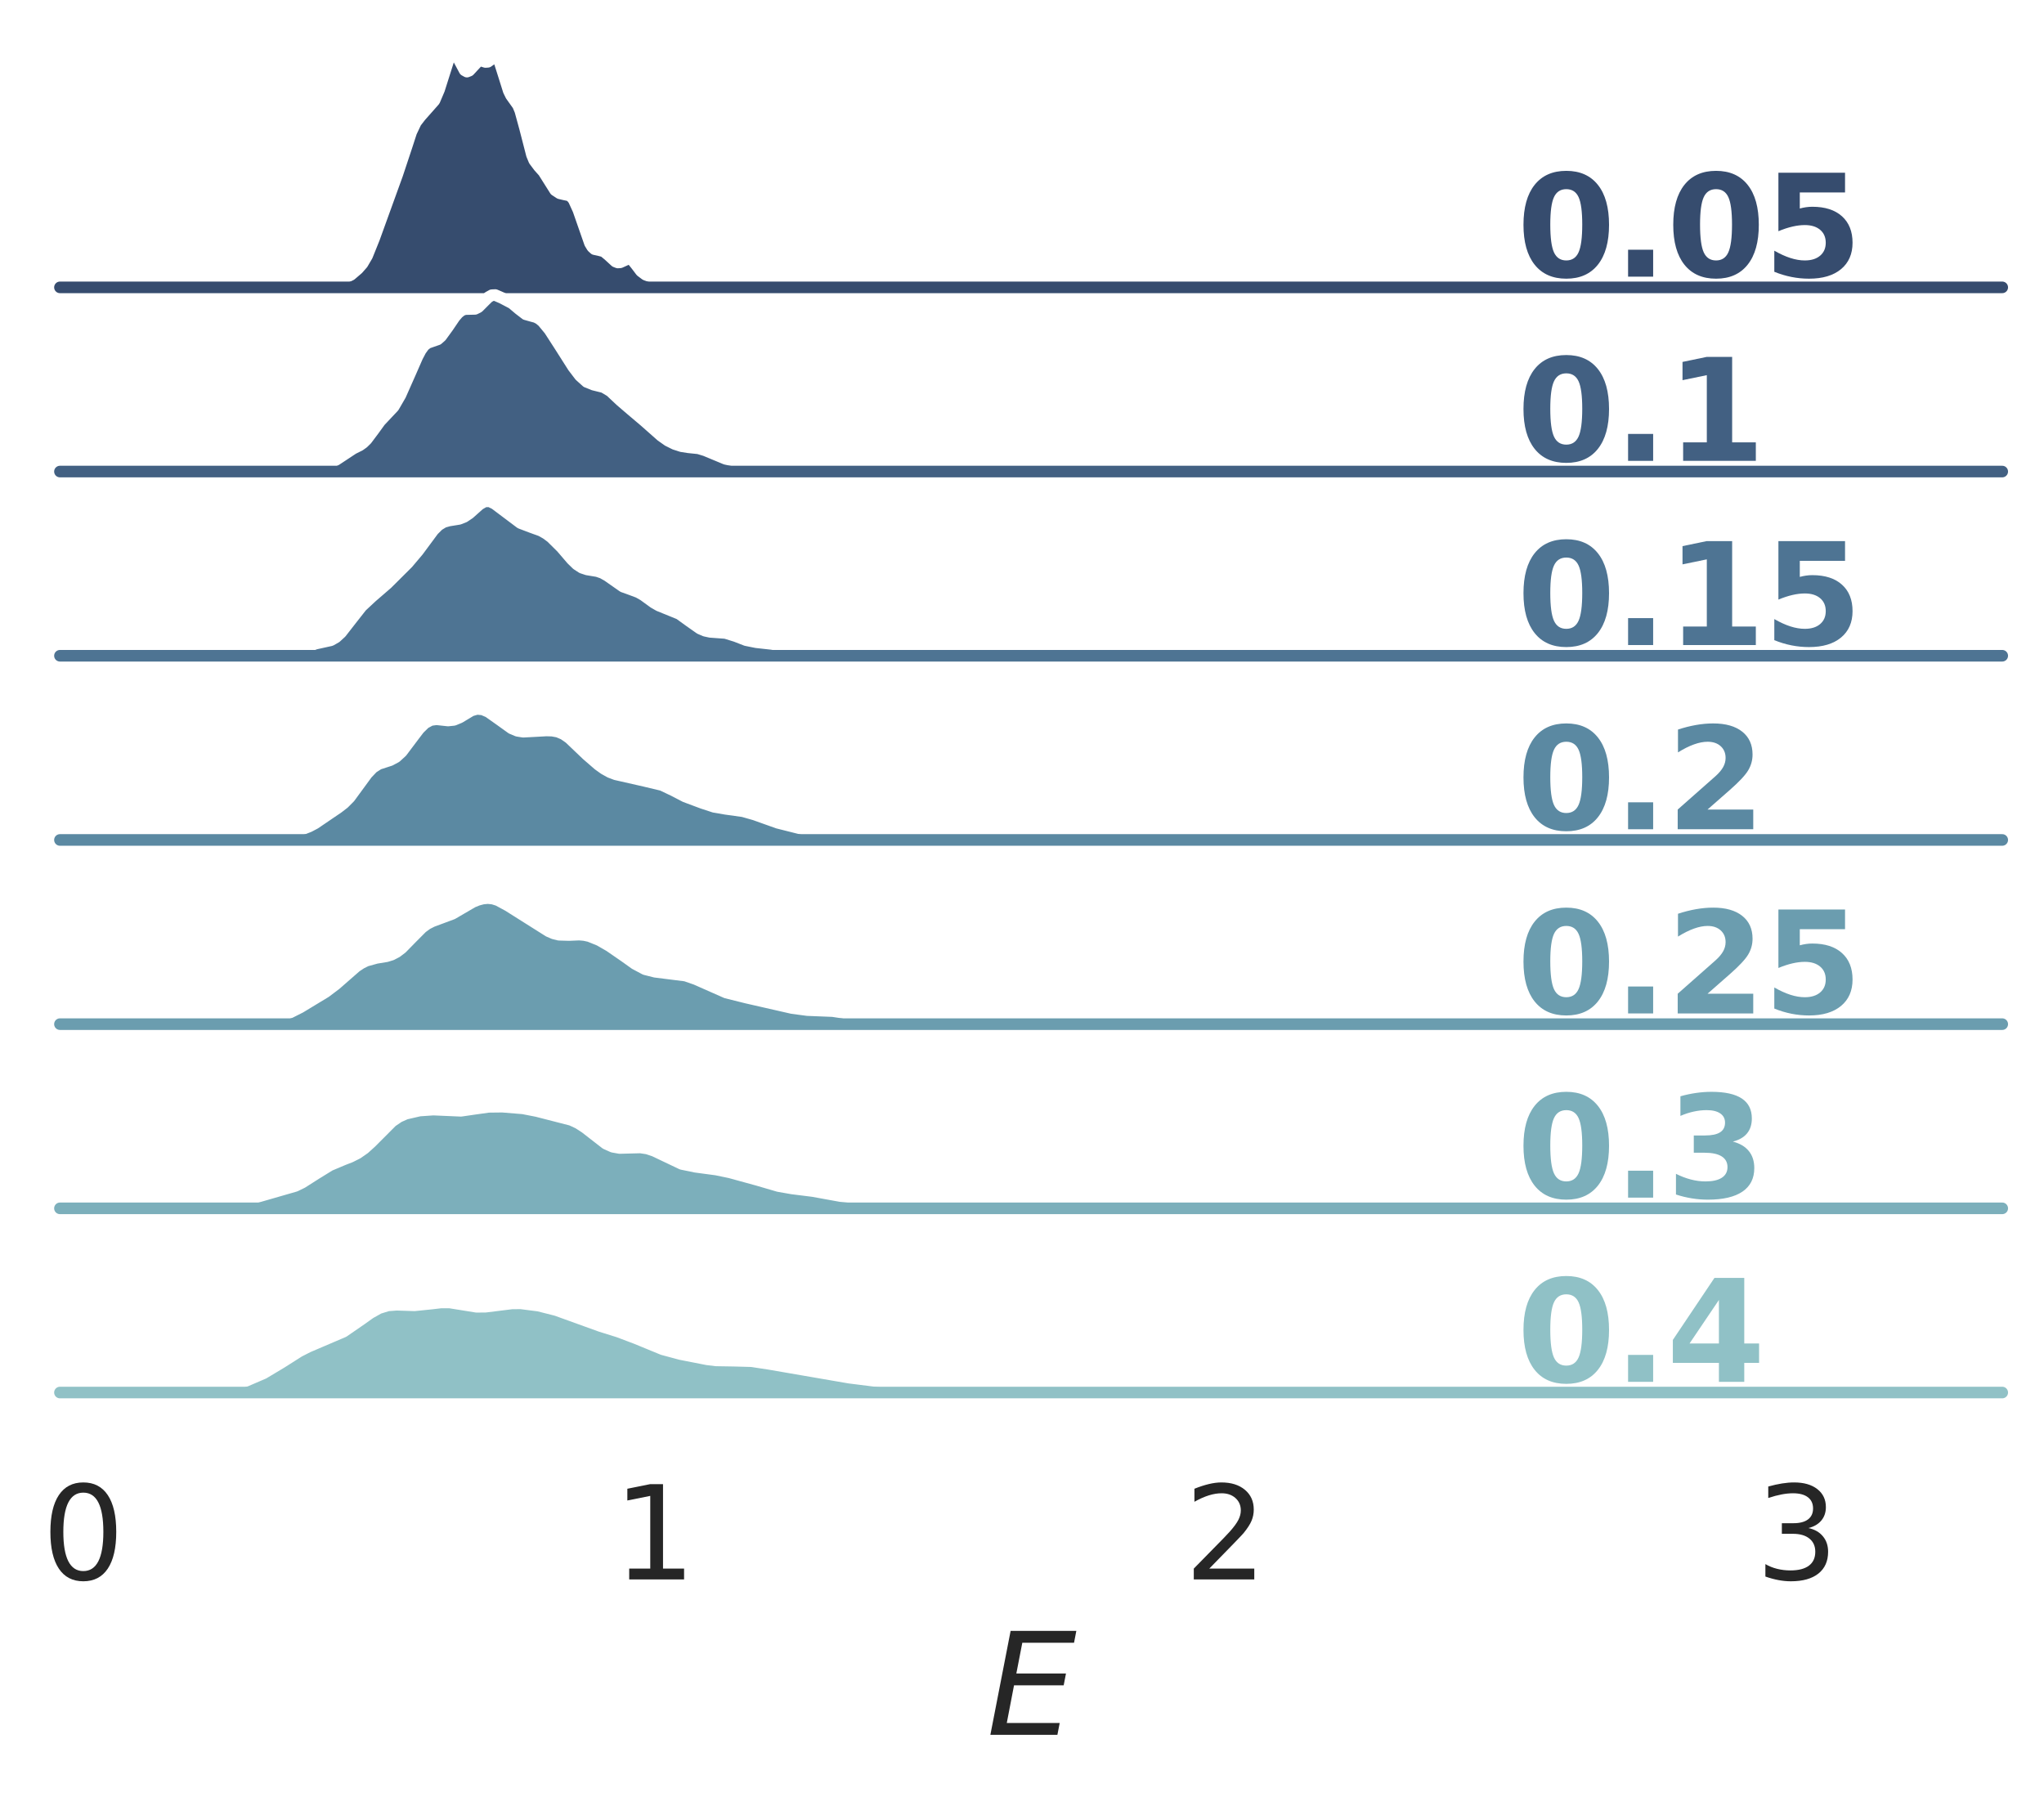 <?xml version="1.0" encoding="utf-8" standalone="no"?>
<!DOCTYPE svg PUBLIC "-//W3C//DTD SVG 1.1//EN"
  "http://www.w3.org/Graphics/SVG/1.1/DTD/svg11.dtd">
<svg height="311.267pt" version="1.1" viewBox="0 0 352.334 311.267" width="352.334pt" xmlns="http://www.w3.org/2000/svg" xmlns:xlink="http://www.w3.org/1999/xlink">
 <defs>
  <style type="text/css">*{stroke-linecap:butt;stroke-linejoin:round;}</style>
 </defs>
 <g id="figure_1">
  <g id="patch_1">
   <path d="M 0 311.267 
L 352.334 311.267 
L 352.334 0 
L 0 0 
z
" style="fill:#ffffff;"/>
  </g>
  <g id="axes_1">
   <g id="patch_2">
    <path d="M 10.334 49.536 
L 345.134 49.536 
L 345.134 7.2 
L 10.334 7.2 
z
" style="fill:none;"/>
   </g>
   <g id="matplotlib.axis_1">
    <g id="xtick_1"/>
    <g id="xtick_2"/>
    <g id="xtick_3"/>
    <g id="xtick_4"/>
   </g>
   <g id="matplotlib.axis_2"/>
   <g id="PolyCollection_1">
    <defs>
     <path d="M 52.078 -261.735 
L 52.078 -261.731 
L 52.478 -261.731 
L 52.878 -261.731 
L 53.279 -261.731 
L 53.679 -261.731 
L 54.079 -261.731 
L 54.479 -261.731 
L 54.879 -261.731 
L 55.279 -261.731 
L 55.679 -261.731 
L 56.079 -261.731 
L 56.479 -261.731 
L 56.88 -261.731 
L 57.28 -261.731 
L 57.68 -261.731 
L 58.08 -261.731 
L 58.48 -261.731 
L 58.88 -261.731 
L 59.28 -261.731 
L 59.68 -261.731 
L 60.081 -261.731 
L 60.481 -261.731 
L 60.881 -261.731 
L 61.281 -261.731 
L 61.681 -261.731 
L 62.081 -261.731 
L 62.481 -261.731 
L 62.881 -261.731 
L 63.282 -261.731 
L 63.682 -261.731 
L 64.082 -261.731 
L 64.482 -261.731 
L 64.882 -261.731 
L 65.282 -261.731 
L 65.682 -261.731 
L 66.082 -261.731 
L 66.482 -261.731 
L 66.883 -261.731 
L 67.283 -261.731 
L 67.683 -261.731 
L 68.083 -261.731 
L 68.483 -261.731 
L 68.883 -261.731 
L 69.283 -261.731 
L 69.683 -261.731 
L 70.084 -261.731 
L 70.484 -261.731 
L 70.884 -261.731 
L 71.284 -261.731 
L 71.684 -261.731 
L 72.084 -261.731 
L 72.484 -261.731 
L 72.884 -261.731 
L 73.285 -261.731 
L 73.685 -261.731 
L 74.085 -261.731 
L 74.485 -261.731 
L 74.885 -261.731 
L 75.285 -261.731 
L 75.685 -261.731 
L 76.085 -261.731 
L 76.486 -261.731 
L 76.886 -261.731 
L 77.286 -261.731 
L 77.686 -261.731 
L 78.086 -261.731 
L 78.486 -261.731 
L 78.886 -261.731 
L 79.286 -261.731 
L 79.686 -261.731 
L 80.087 -261.731 
L 80.487 -261.731 
L 80.887 -261.731 
L 81.287 -261.731 
L 81.687 -261.731 
L 82.087 -261.731 
L 82.487 -261.731 
L 82.887 -261.731 
L 83.288 -261.731 
L 83.688 -261.731 
L 84.088 -261.731 
L 84.488 -261.731 
L 84.888 -261.731 
L 85.288 -261.731 
L 85.688 -261.731 
L 86.088 -261.731 
L 86.489 -261.731 
L 86.889 -261.731 
L 87.289 -261.731 
L 87.689 -261.731 
L 88.089 -261.731 
L 88.489 -261.731 
L 88.889 -261.731 
L 89.289 -261.731 
L 89.689 -261.731 
L 90.09 -261.731 
L 90.49 -261.731 
L 90.89 -261.731 
L 91.29 -261.731 
L 91.69 -261.731 
L 92.09 -261.731 
L 92.49 -261.731 
L 92.89 -261.731 
L 93.291 -261.731 
L 93.691 -261.731 
L 94.091 -261.731 
L 94.491 -261.731 
L 94.891 -261.731 
L 95.291 -261.731 
L 95.691 -261.731 
L 96.091 -261.731 
L 96.492 -261.731 
L 96.892 -261.731 
L 97.292 -261.731 
L 97.692 -261.731 
L 98.092 -261.731 
L 98.492 -261.731 
L 98.892 -261.731 
L 99.292 -261.731 
L 99.692 -261.731 
L 100.093 -261.731 
L 100.493 -261.731 
L 100.893 -261.731 
L 101.293 -261.731 
L 101.693 -261.731 
L 102.093 -261.731 
L 102.493 -261.731 
L 102.893 -261.731 
L 103.294 -261.731 
L 103.694 -261.731 
L 104.094 -261.731 
L 104.494 -261.731 
L 104.894 -261.731 
L 105.294 -261.731 
L 105.694 -261.731 
L 106.094 -261.731 
L 106.495 -261.731 
L 106.895 -261.731 
L 107.295 -261.731 
L 107.695 -261.731 
L 108.095 -261.731 
L 108.495 -261.731 
L 108.895 -261.731 
L 109.295 -261.731 
L 109.696 -261.731 
L 110.096 -261.731 
L 110.496 -261.731 
L 110.896 -261.731 
L 111.296 -261.731 
L 111.696 -261.731 
L 112.096 -261.731 
L 112.496 -261.731 
L 112.896 -261.731 
L 113.297 -261.731 
L 113.697 -261.731 
L 114.097 -261.731 
L 114.497 -261.731 
L 114.897 -261.731 
L 115.297 -261.731 
L 115.697 -261.731 
L 116.097 -261.731 
L 116.498 -261.731 
L 116.898 -261.731 
L 117.298 -261.731 
L 117.698 -261.731 
L 118.098 -261.731 
L 118.498 -261.731 
L 118.898 -261.731 
L 119.298 -261.731 
L 119.699 -261.731 
L 120.099 -261.731 
L 120.499 -261.731 
L 120.899 -261.731 
L 121.299 -261.731 
L 121.699 -261.731 
L 122.099 -261.731 
L 122.499 -261.731 
L 122.899 -261.731 
L 123.3 -261.731 
L 123.7 -261.731 
L 124.1 -261.731 
L 124.5 -261.731 
L 124.9 -261.731 
L 125.3 -261.731 
L 125.7 -261.731 
L 126.1 -261.731 
L 126.501 -261.731 
L 126.901 -261.731 
L 127.301 -261.731 
L 127.701 -261.731 
L 128.101 -261.731 
L 128.501 -261.731 
L 128.901 -261.731 
L 129.301 -261.731 
L 129.702 -261.731 
L 130.102 -261.731 
L 130.502 -261.731 
L 130.902 -261.731 
L 131.302 -261.731 
L 131.702 -261.731 
L 131.702 -261.733 
L 131.702 -261.733 
L 131.302 -261.737 
L 130.902 -261.744 
L 130.502 -261.758 
L 130.102 -261.781 
L 129.702 -261.813 
L 129.301 -261.85 
L 128.901 -261.886 
L 128.501 -261.91 
L 128.101 -261.915 
L 127.701 -261.899 
L 127.301 -261.867 
L 126.901 -261.829 
L 126.501 -261.794 
L 126.1 -261.769 
L 125.7 -261.754 
L 125.3 -261.75 
L 124.9 -261.757 
L 124.5 -261.775 
L 124.1 -261.805 
L 123.7 -261.843 
L 123.3 -261.884 
L 122.899 -261.921 
L 122.499 -261.947 
L 122.099 -261.961 
L 121.699 -261.967 
L 121.299 -261.967 
L 120.899 -261.965 
L 120.499 -261.955 
L 120.099 -261.935 
L 119.699 -261.904 
L 119.298 -261.866 
L 118.898 -261.831 
L 118.498 -261.808 
L 118.098 -261.804 
L 117.698 -261.822 
L 117.298 -261.86 
L 116.898 -261.919 
L 116.498 -261.994 
L 116.097 -262.09 
L 115.697 -262.208 
L 115.297 -262.354 
L 114.897 -262.523 
L 114.497 -262.704 
L 114.097 -262.882 
L 113.697 -263.049 
L 113.297 -263.201 
L 112.896 -263.343 
L 112.496 -263.477 
L 112.096 -263.607 
L 111.696 -263.742 
L 111.296 -263.91 
L 110.896 -264.153 
L 110.496 -264.511 
L 110.096 -264.997 
L 109.696 -265.569 
L 109.295 -266.132 
L 108.895 -266.564 
L 108.495 -266.771 
L 108.095 -266.729 
L 107.695 -266.508 
L 107.295 -266.237 
L 106.895 -266.047 
L 106.495 -266.023 
L 106.094 -266.18 
L 105.694 -266.481 
L 105.294 -266.868 
L 104.894 -267.279 
L 104.494 -267.654 
L 104.094 -267.936 
L 103.694 -268.094 
L 103.294 -268.148 
L 102.893 -268.181 
L 102.493 -268.32 
L 102.093 -268.684 
L 101.693 -269.342 
L 101.293 -270.281 
L 100.893 -271.426 
L 100.493 -272.672 
L 100.093 -273.921 
L 99.692 -275.083 
L 99.292 -276.078 
L 98.892 -276.837 
L 98.492 -277.333 
L 98.092 -277.595 
L 97.692 -277.705 
L 97.292 -277.759 
L 96.892 -277.826 
L 96.492 -277.947 
L 96.091 -278.15 
L 95.691 -278.473 
L 95.291 -278.948 
L 94.891 -279.575 
L 94.491 -280.297 
L 94.091 -281.019 
L 93.691 -281.648 
L 93.291 -282.142 
L 92.89 -282.544 
L 92.49 -282.979 
L 92.09 -283.614 
L 91.69 -284.58 
L 91.29 -285.914 
L 90.89 -287.527 
L 90.49 -289.24 
L 90.09 -290.844 
L 89.689 -292.166 
L 89.289 -293.129 
L 88.889 -293.774 
L 88.489 -294.26 
L 88.089 -294.81 
L 87.689 -295.621 
L 87.289 -296.772 
L 86.889 -298.169 
L 86.489 -299.573 
L 86.088 -300.699 
L 85.688 -301.341 
L 85.288 -301.464 
L 84.888 -301.218 
L 84.488 -300.857 
L 84.088 -300.612 
L 83.688 -300.585 
L 83.288 -300.714 
L 82.887 -300.839 
L 82.487 -300.803 
L 82.087 -300.532 
L 81.687 -300.062 
L 81.287 -299.52 
L 80.887 -299.082 
L 80.487 -298.922 
L 80.087 -299.147 
L 79.686 -299.746 
L 79.286 -300.573 
L 78.886 -301.387 
L 78.486 -301.938 
L 78.086 -302.051 
L 77.686 -301.676 
L 77.286 -300.866 
L 76.886 -299.736 
L 76.486 -298.425 
L 76.085 -297.074 
L 75.685 -295.816 
L 75.285 -294.755 
L 74.885 -293.937 
L 74.485 -293.336 
L 74.085 -292.879 
L 73.685 -292.48 
L 73.285 -292.079 
L 72.884 -291.659 
L 72.484 -291.221 
L 72.084 -290.748 
L 71.684 -290.185 
L 71.284 -289.454 
L 70.884 -288.499 
L 70.484 -287.333 
L 70.084 -286.04 
L 69.683 -284.736 
L 69.283 -283.5 
L 68.883 -282.344 
L 68.483 -281.219 
L 68.083 -280.072 
L 67.683 -278.889 
L 67.283 -277.698 
L 66.883 -276.54 
L 66.482 -275.437 
L 66.082 -274.381 
L 65.682 -273.344 
L 65.282 -272.302 
L 64.882 -271.241 
L 64.482 -270.165 
L 64.082 -269.099 
L 63.682 -268.087 
L 63.282 -267.183 
L 62.881 -266.425 
L 62.481 -265.815 
L 62.081 -265.324 
L 61.681 -264.907 
L 61.281 -264.53 
L 60.881 -264.184 
L 60.481 -263.881 
L 60.081 -263.631 
L 59.68 -263.43 
L 59.28 -263.258 
L 58.88 -263.091 
L 58.48 -262.912 
L 58.08 -262.726 
L 57.68 -262.548 
L 57.28 -262.402 
L 56.88 -262.299 
L 56.479 -262.239 
L 56.079 -262.202 
L 55.679 -262.166 
L 55.279 -262.114 
L 54.879 -262.042 
L 54.479 -261.96 
L 54.079 -261.883 
L 53.679 -261.821 
L 53.279 -261.779 
L 52.878 -261.754 
L 52.478 -261.741 
L 52.078 -261.735 
z
" id="md424bdad6d" style="stroke:#364c6e;stroke-width:1.5;"/>
    </defs>
    <g>
     <use style="fill:#364c6e;stroke:#364c6e;stroke-width:1.5;" x="0" xlink:href="#md424bdad6d" y="311.267"/>
    </g>
   </g>
   <g id="line2d_1">
    <path d="M 52.078 49.533 
L 53.679 49.446 
L 57.68 48.719 
L 60.481 47.387 
L 61.681 46.361 
L 62.481 45.452 
L 63.282 44.084 
L 64.482 41.103 
L 68.483 30.049 
L 70.084 25.227 
L 70.884 22.768 
L 71.684 21.082 
L 72.484 20.047 
L 74.885 17.331 
L 75.685 15.451 
L 77.286 10.401 
L 77.686 9.591 
L 78.086 9.216 
L 78.486 9.33 
L 78.886 9.88 
L 80.087 12.121 
L 80.487 12.345 
L 80.887 12.185 
L 82.487 10.464 
L 82.887 10.429 
L 83.688 10.683 
L 84.088 10.655 
L 85.288 9.803 
L 85.688 9.927 
L 86.088 10.569 
L 86.889 13.099 
L 87.689 15.646 
L 88.089 16.458 
L 89.289 18.139 
L 89.689 19.102 
L 90.49 22.027 
L 91.69 26.687 
L 92.09 27.654 
L 92.89 28.723 
L 93.691 29.619 
L 95.691 32.794 
L 96.492 33.32 
L 97.292 33.509 
L 98.092 33.673 
L 98.492 33.935 
L 98.892 34.43 
L 99.692 36.185 
L 101.693 41.925 
L 102.093 42.583 
L 102.493 42.947 
L 103.294 43.12 
L 104.094 43.332 
L 104.894 43.988 
L 106.094 45.088 
L 106.495 45.244 
L 106.895 45.22 
L 108.495 44.497 
L 108.895 44.703 
L 109.696 45.698 
L 110.496 46.756 
L 111.296 47.357 
L 112.896 47.925 
L 114.897 48.745 
L 116.097 49.178 
L 117.698 49.446 
L 118.898 49.436 
L 121.699 49.301 
L 123.7 49.424 
L 125.7 49.514 
L 129.702 49.455 
L 131.702 49.534 
L 131.702 49.534 
" style="fill:none;stroke:#ffffff;stroke-linecap:round;stroke-width:2;"/>
   </g>
   <g id="line2d_2">
    <path d="M 10.334 49.536 
L 345.134 49.536 
" style="fill:none;stroke:#364c6e;stroke-linecap:round;stroke-width:2;"/>
   </g>
   <g id="text_1">
    <!-- 0.05 -->
    <g style="fill:#364c6e;" transform="translate(261.434 47.691)scale(0.24 -0.24)">
     <defs>
      <path d="M 2944 2338 
Q 2944 3213 2780 3570 
Q 2616 3928 2228 3928 
Q 1841 3928 1675 3570 
Q 1509 3213 1509 2338 
Q 1509 1453 1675 1090 
Q 1841 728 2228 728 
Q 2613 728 2778 1090 
Q 2944 1453 2944 2338 
z
M 4147 2328 
Q 4147 1169 3647 539 
Q 3147 -91 2228 -91 
Q 1306 -91 806 539 
Q 306 1169 306 2328 
Q 306 3491 806 4120 
Q 1306 4750 2228 4750 
Q 3147 4750 3647 4120 
Q 4147 3491 4147 2328 
z
" id="DejaVuSans-Bold-30" transform="scale(0.016)"/>
      <path d="M 653 1209 
L 1778 1209 
L 1778 0 
L 653 0 
L 653 1209 
z
" id="DejaVuSans-Bold-2e" transform="scale(0.016)"/>
      <path d="M 678 4666 
L 3669 4666 
L 3669 3781 
L 1638 3781 
L 1638 3059 
Q 1775 3097 1914 3117 
Q 2053 3138 2203 3138 
Q 3056 3138 3531 2711 
Q 4006 2284 4006 1522 
Q 4006 766 3489 337 
Q 2972 -91 2053 -91 
Q 1656 -91 1267 -14 
Q 878 63 494 219 
L 494 1166 
Q 875 947 1217 837 
Q 1559 728 1863 728 
Q 2300 728 2551 942 
Q 2803 1156 2803 1522 
Q 2803 1891 2551 2103 
Q 2300 2316 1863 2316 
Q 1603 2316 1309 2248 
Q 1016 2181 678 2041 
L 678 4666 
z
" id="DejaVuSans-Bold-35" transform="scale(0.016)"/>
     </defs>
     <use xlink:href="#DejaVuSans-Bold-30"/>
     <use x="69.58" xlink:href="#DejaVuSans-Bold-2e"/>
     <use x="107.568" xlink:href="#DejaVuSans-Bold-30"/>
     <use x="177.148" xlink:href="#DejaVuSans-Bold-35"/>
    </g>
   </g>
  </g>
  <g id="axes_2">
   <g id="patch_3">
    <path d="M 10.334 81.288 
L 345.134 81.288 
L 345.134 38.952 
L 10.334 38.952 
z
" style="fill:none;"/>
   </g>
   <g id="matplotlib.axis_3">
    <g id="xtick_5"/>
    <g id="xtick_6"/>
    <g id="xtick_7"/>
    <g id="xtick_8"/>
   </g>
   <g id="matplotlib.axis_4"/>
   <g id="PolyCollection_2">
    <defs>
     <path d="M 46.247 -229.981 
L 46.247 -229.979 
L 46.831 -229.979 
L 47.415 -229.979 
L 47.999 -229.979 
L 48.583 -229.979 
L 49.167 -229.979 
L 49.751 -229.979 
L 50.335 -229.979 
L 50.919 -229.979 
L 51.503 -229.979 
L 52.086 -229.979 
L 52.67 -229.979 
L 53.254 -229.979 
L 53.838 -229.979 
L 54.422 -229.979 
L 55.006 -229.979 
L 55.59 -229.979 
L 56.174 -229.979 
L 56.758 -229.979 
L 57.342 -229.979 
L 57.926 -229.979 
L 58.51 -229.979 
L 59.094 -229.979 
L 59.678 -229.979 
L 60.262 -229.979 
L 60.846 -229.979 
L 61.43 -229.979 
L 62.014 -229.979 
L 62.598 -229.979 
L 63.182 -229.979 
L 63.766 -229.979 
L 64.35 -229.979 
L 64.934 -229.979 
L 65.518 -229.979 
L 66.102 -229.979 
L 66.686 -229.979 
L 67.27 -229.979 
L 67.854 -229.979 
L 68.438 -229.979 
L 69.021 -229.979 
L 69.605 -229.979 
L 70.189 -229.979 
L 70.773 -229.979 
L 71.357 -229.979 
L 71.941 -229.979 
L 72.525 -229.979 
L 73.109 -229.979 
L 73.693 -229.979 
L 74.277 -229.979 
L 74.861 -229.979 
L 75.445 -229.979 
L 76.029 -229.979 
L 76.613 -229.979 
L 77.197 -229.979 
L 77.781 -229.979 
L 78.365 -229.979 
L 78.949 -229.979 
L 79.533 -229.979 
L 80.117 -229.979 
L 80.701 -229.979 
L 81.285 -229.979 
L 81.869 -229.979 
L 82.453 -229.979 
L 83.037 -229.979 
L 83.621 -229.979 
L 84.205 -229.979 
L 84.789 -229.979 
L 85.373 -229.979 
L 85.957 -229.979 
L 86.54 -229.979 
L 87.124 -229.979 
L 87.708 -229.979 
L 88.292 -229.979 
L 88.876 -229.979 
L 89.46 -229.979 
L 90.044 -229.979 
L 90.628 -229.979 
L 91.212 -229.979 
L 91.796 -229.979 
L 92.38 -229.979 
L 92.964 -229.979 
L 93.548 -229.979 
L 94.132 -229.979 
L 94.716 -229.979 
L 95.3 -229.979 
L 95.884 -229.979 
L 96.468 -229.979 
L 97.052 -229.979 
L 97.636 -229.979 
L 98.22 -229.979 
L 98.804 -229.979 
L 99.388 -229.979 
L 99.972 -229.979 
L 100.556 -229.979 
L 101.14 -229.979 
L 101.724 -229.979 
L 102.308 -229.979 
L 102.892 -229.979 
L 103.475 -229.979 
L 104.059 -229.979 
L 104.643 -229.979 
L 105.227 -229.979 
L 105.811 -229.979 
L 106.395 -229.979 
L 106.979 -229.979 
L 107.563 -229.979 
L 108.147 -229.979 
L 108.731 -229.979 
L 109.315 -229.979 
L 109.899 -229.979 
L 110.483 -229.979 
L 111.067 -229.979 
L 111.651 -229.979 
L 112.235 -229.979 
L 112.819 -229.979 
L 113.403 -229.979 
L 113.987 -229.979 
L 114.571 -229.979 
L 115.155 -229.979 
L 115.739 -229.979 
L 116.323 -229.979 
L 116.907 -229.979 
L 117.491 -229.979 
L 118.075 -229.979 
L 118.659 -229.979 
L 119.243 -229.979 
L 119.827 -229.979 
L 120.411 -229.979 
L 120.994 -229.979 
L 121.578 -229.979 
L 122.162 -229.979 
L 122.746 -229.979 
L 123.33 -229.979 
L 123.914 -229.979 
L 124.498 -229.979 
L 125.082 -229.979 
L 125.666 -229.979 
L 126.25 -229.979 
L 126.834 -229.979 
L 127.418 -229.979 
L 128.002 -229.979 
L 128.586 -229.979 
L 129.17 -229.979 
L 129.754 -229.979 
L 130.338 -229.979 
L 130.922 -229.979 
L 131.506 -229.979 
L 132.09 -229.979 
L 132.674 -229.979 
L 133.258 -229.979 
L 133.842 -229.979 
L 134.426 -229.979 
L 135.01 -229.979 
L 135.594 -229.979 
L 136.178 -229.979 
L 136.762 -229.979 
L 137.346 -229.979 
L 137.93 -229.979 
L 138.513 -229.979 
L 139.097 -229.979 
L 139.681 -229.979 
L 140.265 -229.979 
L 140.849 -229.979 
L 141.433 -229.979 
L 142.017 -229.979 
L 142.601 -229.979 
L 143.185 -229.979 
L 143.769 -229.979 
L 144.353 -229.979 
L 144.937 -229.979 
L 145.521 -229.979 
L 146.105 -229.979 
L 146.689 -229.979 
L 147.273 -229.979 
L 147.857 -229.979 
L 148.441 -229.979 
L 149.025 -229.979 
L 149.609 -229.979 
L 150.193 -229.979 
L 150.777 -229.979 
L 151.361 -229.979 
L 151.945 -229.979 
L 152.529 -229.979 
L 153.113 -229.979 
L 153.697 -229.979 
L 154.281 -229.979 
L 154.865 -229.979 
L 155.448 -229.979 
L 156.032 -229.979 
L 156.616 -229.979 
L 157.2 -229.979 
L 157.784 -229.979 
L 158.368 -229.979 
L 158.952 -229.979 
L 159.536 -229.979 
L 160.12 -229.979 
L 160.704 -229.979 
L 161.288 -229.979 
L 161.872 -229.979 
L 162.456 -229.979 
L 162.456 -229.981 
L 162.456 -229.981 
L 161.872 -229.984 
L 161.288 -229.991 
L 160.704 -230.005 
L 160.12 -230.029 
L 159.536 -230.065 
L 158.952 -230.113 
L 158.368 -230.163 
L 157.784 -230.205 
L 157.2 -230.227 
L 156.616 -230.222 
L 156.032 -230.191 
L 155.448 -230.144 
L 154.865 -230.093 
L 154.281 -230.05 
L 153.697 -230.018 
L 153.113 -229.998 
L 152.529 -229.988 
L 151.945 -229.983 
L 151.361 -229.98 
L 150.777 -229.98 
L 150.193 -229.979 
L 149.609 -229.979 
L 149.025 -229.979 
L 148.441 -229.98 
L 147.857 -229.981 
L 147.273 -229.983 
L 146.689 -229.989 
L 146.105 -230.002 
L 145.521 -230.024 
L 144.937 -230.06 
L 144.353 -230.11 
L 143.769 -230.167 
L 143.185 -230.225 
L 142.601 -230.275 
L 142.017 -230.313 
L 141.433 -230.342 
L 140.849 -230.371 
L 140.265 -230.405 
L 139.681 -230.444 
L 139.097 -230.483 
L 138.513 -230.517 
L 137.93 -230.544 
L 137.346 -230.575 
L 136.762 -230.625 
L 136.178 -230.706 
L 135.594 -230.823 
L 135.01 -230.968 
L 134.426 -231.128 
L 133.842 -231.284 
L 133.258 -231.421 
L 132.674 -231.528 
L 132.09 -231.604 
L 131.506 -231.652 
L 130.922 -231.687 
L 130.338 -231.723 
L 129.754 -231.766 
L 129.17 -231.812 
L 128.586 -231.845 
L 128.002 -231.859 
L 127.418 -231.861 
L 126.834 -231.872 
L 126.25 -231.919 
L 125.666 -232.018 
L 125.082 -232.17 
L 124.498 -232.364 
L 123.914 -232.588 
L 123.33 -232.836 
L 122.746 -233.102 
L 122.162 -233.373 
L 121.578 -233.627 
L 120.994 -233.837 
L 120.411 -233.985 
L 119.827 -234.072 
L 119.243 -234.122 
L 118.659 -234.165 
L 118.075 -234.235 
L 117.491 -234.349 
L 116.907 -234.512 
L 116.323 -234.724 
L 115.739 -234.985 
L 115.155 -235.302 
L 114.571 -235.683 
L 113.987 -236.125 
L 113.403 -236.613 
L 112.819 -237.127 
L 112.235 -237.65 
L 111.651 -238.177 
L 111.067 -238.706 
L 110.483 -239.232 
L 109.899 -239.741 
L 109.315 -240.223 
L 108.731 -240.684 
L 108.147 -241.147 
L 107.563 -241.643 
L 106.979 -242.188 
L 106.395 -242.765 
L 105.811 -243.331 
L 105.227 -243.834 
L 104.643 -244.237 
L 104.059 -244.528 
L 103.475 -244.72 
L 102.892 -244.846 
L 102.308 -244.962 
L 101.724 -245.138 
L 101.14 -245.434 
L 100.556 -245.884 
L 99.972 -246.485 
L 99.388 -247.208 
L 98.804 -248.016 
L 98.22 -248.882 
L 97.636 -249.79 
L 97.052 -250.732 
L 96.468 -251.691 
L 95.884 -252.641 
L 95.3 -253.553 
L 94.716 -254.404 
L 94.132 -255.171 
L 93.548 -255.819 
L 92.964 -256.306 
L 92.38 -256.608 
L 91.796 -256.764 
L 91.212 -256.881 
L 90.628 -257.093 
L 90.044 -257.473 
L 89.46 -257.99 
L 88.876 -258.529 
L 88.292 -258.98 
L 87.708 -259.317 
L 87.124 -259.601 
L 86.54 -259.899 
L 85.957 -260.2 
L 85.373 -260.404 
L 84.789 -260.378 
L 84.205 -260.053 
L 83.621 -259.484 
L 83.037 -258.838 
L 82.453 -258.31 
L 81.869 -258.024 
L 81.285 -257.968 
L 80.701 -258.011 
L 80.117 -257.984 
L 79.533 -257.756 
L 78.949 -257.287 
L 78.365 -256.605 
L 77.781 -255.778 
L 77.197 -254.882 
L 76.613 -254.012 
L 76.029 -253.276 
L 75.445 -252.765 
L 74.861 -252.491 
L 74.277 -252.352 
L 73.693 -252.151 
L 73.109 -251.696 
L 72.525 -250.894 
L 71.941 -249.783 
L 71.357 -248.483 
L 70.773 -247.114 
L 70.189 -245.745 
L 69.605 -244.414 
L 69.021 -243.162 
L 68.438 -242.054 
L 67.854 -241.146 
L 67.27 -240.441 
L 66.686 -239.866 
L 66.102 -239.307 
L 65.518 -238.662 
L 64.934 -237.895 
L 64.35 -237.051 
L 63.766 -236.221 
L 63.182 -235.495 
L 62.598 -234.925 
L 62.014 -234.51 
L 61.43 -234.199 
L 60.846 -233.922 
L 60.262 -233.615 
L 59.678 -233.245 
L 59.094 -232.823 
L 58.51 -232.39 
L 57.926 -231.993 
L 57.342 -231.661 
L 56.758 -231.396 
L 56.174 -231.18 
L 55.59 -230.989 
L 55.006 -230.811 
L 54.422 -230.643 
L 53.838 -230.494 
L 53.254 -230.373 
L 52.67 -230.284 
L 52.086 -230.223 
L 51.503 -230.18 
L 50.919 -230.144 
L 50.335 -230.109 
L 49.751 -230.074 
L 49.167 -230.043 
L 48.583 -230.017 
L 47.999 -229.999 
L 47.415 -229.989 
L 46.831 -229.983 
L 46.247 -229.981 
z
" id="me31bd1fa67" style="stroke:#426082;stroke-width:1.5;"/>
    </defs>
    <g>
     <use style="fill:#426082;stroke:#426082;stroke-width:1.5;" x="0" xlink:href="#me31bd1fa67" y="311.267"/>
    </g>
   </g>
   <g id="line2d_3">
    <path d="M 46.247 81.287 
L 49.751 81.193 
L 53.254 80.894 
L 55.006 80.457 
L 56.758 79.871 
L 57.926 79.274 
L 60.846 77.345 
L 62.014 76.758 
L 62.598 76.342 
L 63.182 75.773 
L 64.35 74.216 
L 65.518 72.606 
L 67.854 70.121 
L 69.021 68.105 
L 70.773 64.154 
L 71.941 61.484 
L 72.525 60.373 
L 73.109 59.571 
L 73.693 59.116 
L 75.445 58.503 
L 76.029 57.991 
L 77.197 56.385 
L 78.365 54.662 
L 78.949 53.981 
L 79.533 53.511 
L 80.117 53.284 
L 81.869 53.243 
L 82.453 52.957 
L 83.621 51.783 
L 84.205 51.214 
L 84.789 50.889 
L 85.373 50.863 
L 86.54 51.369 
L 88.292 52.288 
L 89.46 53.277 
L 90.628 54.175 
L 91.796 54.504 
L 92.38 54.659 
L 92.964 54.962 
L 93.548 55.449 
L 94.716 56.863 
L 96.468 59.577 
L 98.804 63.252 
L 99.972 64.782 
L 101.14 65.833 
L 102.308 66.305 
L 104.059 66.739 
L 105.227 67.434 
L 106.979 69.079 
L 108.731 70.584 
L 111.067 72.561 
L 113.987 75.142 
L 115.155 75.965 
L 116.323 76.544 
L 117.491 76.919 
L 118.659 77.102 
L 120.411 77.283 
L 121.578 77.64 
L 125.082 79.097 
L 126.25 79.348 
L 128.002 79.408 
L 130.922 79.58 
L 132.674 79.739 
L 134.426 80.14 
L 136.178 80.562 
L 137.93 80.723 
L 143.769 81.1 
L 146.689 81.278 
L 153.697 81.249 
L 158.368 81.104 
L 161.288 81.277 
L 162.456 81.286 
L 162.456 81.286 
" style="fill:none;stroke:#ffffff;stroke-linecap:round;stroke-width:2;"/>
   </g>
   <g id="line2d_4">
    <path d="M 10.334 81.288 
L 345.134 81.288 
" style="fill:none;stroke:#426082;stroke-linecap:round;stroke-width:2;"/>
   </g>
   <g id="text_2">
    <!-- 0.1 -->
    <g style="fill:#426082;" transform="translate(261.434 79.443)scale(0.24 -0.24)">
     <defs>
      <path d="M 750 831 
L 1813 831 
L 1813 3847 
L 722 3622 
L 722 4441 
L 1806 4666 
L 2950 4666 
L 2950 831 
L 4013 831 
L 4013 0 
L 750 0 
L 750 831 
z
" id="DejaVuSans-Bold-31" transform="scale(0.016)"/>
     </defs>
     <use xlink:href="#DejaVuSans-Bold-30"/>
     <use x="69.58" xlink:href="#DejaVuSans-Bold-2e"/>
     <use x="107.568" xlink:href="#DejaVuSans-Bold-31"/>
    </g>
   </g>
  </g>
  <g id="axes_3">
   <g id="patch_4">
    <path d="M 10.334 113.04 
L 345.134 113.04 
L 345.134 70.704 
L 10.334 70.704 
z
" style="fill:none;"/>
   </g>
   <g id="matplotlib.axis_5">
    <g id="xtick_9"/>
    <g id="xtick_10"/>
    <g id="xtick_11"/>
    <g id="xtick_12"/>
   </g>
   <g id="matplotlib.axis_6"/>
   <g id="PolyCollection_3">
    <defs>
     <path d="M 41.11 -198.229 
L 41.11 -198.227 
L 41.994 -198.227 
L 42.878 -198.227 
L 43.762 -198.227 
L 44.646 -198.227 
L 45.529 -198.227 
L 46.413 -198.227 
L 47.297 -198.227 
L 48.181 -198.227 
L 49.065 -198.227 
L 49.949 -198.227 
L 50.833 -198.227 
L 51.716 -198.227 
L 52.6 -198.227 
L 53.484 -198.227 
L 54.368 -198.227 
L 55.252 -198.227 
L 56.136 -198.227 
L 57.02 -198.227 
L 57.904 -198.227 
L 58.787 -198.227 
L 59.671 -198.227 
L 60.555 -198.227 
L 61.439 -198.227 
L 62.323 -198.227 
L 63.207 -198.227 
L 64.091 -198.227 
L 64.974 -198.227 
L 65.858 -198.227 
L 66.742 -198.227 
L 67.626 -198.227 
L 68.51 -198.227 
L 69.394 -198.227 
L 70.278 -198.227 
L 71.161 -198.227 
L 72.045 -198.227 
L 72.929 -198.227 
L 73.813 -198.227 
L 74.697 -198.227 
L 75.581 -198.227 
L 76.465 -198.227 
L 77.349 -198.227 
L 78.232 -198.227 
L 79.116 -198.227 
L 80 -198.227 
L 80.884 -198.227 
L 81.768 -198.227 
L 82.652 -198.227 
L 83.536 -198.227 
L 84.419 -198.227 
L 85.303 -198.227 
L 86.187 -198.227 
L 87.071 -198.227 
L 87.955 -198.227 
L 88.839 -198.227 
L 89.723 -198.227 
L 90.606 -198.227 
L 91.49 -198.227 
L 92.374 -198.227 
L 93.258 -198.227 
L 94.142 -198.227 
L 95.026 -198.227 
L 95.91 -198.227 
L 96.794 -198.227 
L 97.677 -198.227 
L 98.561 -198.227 
L 99.445 -198.227 
L 100.329 -198.227 
L 101.213 -198.227 
L 102.097 -198.227 
L 102.981 -198.227 
L 103.864 -198.227 
L 104.748 -198.227 
L 105.632 -198.227 
L 106.516 -198.227 
L 107.4 -198.227 
L 108.284 -198.227 
L 109.168 -198.227 
L 110.051 -198.227 
L 110.935 -198.227 
L 111.819 -198.227 
L 112.703 -198.227 
L 113.587 -198.227 
L 114.471 -198.227 
L 115.355 -198.227 
L 116.238 -198.227 
L 117.122 -198.227 
L 118.006 -198.227 
L 118.89 -198.227 
L 119.774 -198.227 
L 120.658 -198.227 
L 121.542 -198.227 
L 122.426 -198.227 
L 123.309 -198.227 
L 124.193 -198.227 
L 125.077 -198.227 
L 125.961 -198.227 
L 126.845 -198.227 
L 127.729 -198.227 
L 128.613 -198.227 
L 129.496 -198.227 
L 130.38 -198.227 
L 131.264 -198.227 
L 132.148 -198.227 
L 133.032 -198.227 
L 133.916 -198.227 
L 134.8 -198.227 
L 135.683 -198.227 
L 136.567 -198.227 
L 137.451 -198.227 
L 138.335 -198.227 
L 139.219 -198.227 
L 140.103 -198.227 
L 140.987 -198.227 
L 141.871 -198.227 
L 142.754 -198.227 
L 143.638 -198.227 
L 144.522 -198.227 
L 145.406 -198.227 
L 146.29 -198.227 
L 147.174 -198.227 
L 148.058 -198.227 
L 148.941 -198.227 
L 149.825 -198.227 
L 150.709 -198.227 
L 151.593 -198.227 
L 152.477 -198.227 
L 153.361 -198.227 
L 154.245 -198.227 
L 155.128 -198.227 
L 156.012 -198.227 
L 156.896 -198.227 
L 157.78 -198.227 
L 158.664 -198.227 
L 159.548 -198.227 
L 160.432 -198.227 
L 161.316 -198.227 
L 162.199 -198.227 
L 163.083 -198.227 
L 163.967 -198.227 
L 164.851 -198.227 
L 165.735 -198.227 
L 166.619 -198.227 
L 167.503 -198.227 
L 168.386 -198.227 
L 169.27 -198.227 
L 170.154 -198.227 
L 171.038 -198.227 
L 171.922 -198.227 
L 172.806 -198.227 
L 173.69 -198.227 
L 174.573 -198.227 
L 175.457 -198.227 
L 176.341 -198.227 
L 177.225 -198.227 
L 178.109 -198.227 
L 178.993 -198.227 
L 179.877 -198.227 
L 180.761 -198.227 
L 181.644 -198.227 
L 182.528 -198.227 
L 183.412 -198.227 
L 184.296 -198.227 
L 185.18 -198.227 
L 186.064 -198.227 
L 186.948 -198.227 
L 187.831 -198.227 
L 188.715 -198.227 
L 189.599 -198.227 
L 190.483 -198.227 
L 191.367 -198.227 
L 192.251 -198.227 
L 193.135 -198.227 
L 194.018 -198.227 
L 194.902 -198.227 
L 195.786 -198.227 
L 196.67 -198.227 
L 197.554 -198.227 
L 198.438 -198.227 
L 199.322 -198.227 
L 200.205 -198.227 
L 201.089 -198.227 
L 201.973 -198.227 
L 202.857 -198.227 
L 203.741 -198.227 
L 204.625 -198.227 
L 205.509 -198.227 
L 206.393 -198.227 
L 207.276 -198.227 
L 208.16 -198.227 
L 209.044 -198.227 
L 209.928 -198.227 
L 210.812 -198.227 
L 211.696 -198.227 
L 212.58 -198.227 
L 213.463 -198.227 
L 214.347 -198.227 
L 215.231 -198.227 
L 216.115 -198.227 
L 216.999 -198.227 
L 216.999 -198.229 
L 216.999 -198.229 
L 216.115 -198.231 
L 215.231 -198.238 
L 214.347 -198.253 
L 213.463 -198.275 
L 212.58 -198.303 
L 211.696 -198.325 
L 210.812 -198.333 
L 209.928 -198.321 
L 209.044 -198.297 
L 208.16 -198.27 
L 207.276 -198.249 
L 206.393 -198.236 
L 205.509 -198.23 
L 204.625 -198.228 
L 203.741 -198.228 
L 202.857 -198.227 
L 201.973 -198.227 
L 201.089 -198.227 
L 200.205 -198.227 
L 199.322 -198.227 
L 198.438 -198.227 
L 197.554 -198.227 
L 196.67 -198.227 
L 195.786 -198.227 
L 194.902 -198.227 
L 194.018 -198.227 
L 193.135 -198.227 
L 192.251 -198.227 
L 191.367 -198.227 
L 190.483 -198.227 
L 189.599 -198.227 
L 188.715 -198.227 
L 187.831 -198.227 
L 186.948 -198.227 
L 186.064 -198.227 
L 185.18 -198.227 
L 184.296 -198.227 
L 183.412 -198.227 
L 182.528 -198.228 
L 181.644 -198.228 
L 180.761 -198.23 
L 179.877 -198.236 
L 178.993 -198.249 
L 178.109 -198.272 
L 177.225 -198.305 
L 176.341 -198.344 
L 175.457 -198.381 
L 174.573 -198.408 
L 173.69 -198.425 
L 172.806 -198.43 
L 171.922 -198.426 
L 171.038 -198.41 
L 170.154 -198.383 
L 169.27 -198.346 
L 168.386 -198.307 
L 167.503 -198.273 
L 166.619 -198.25 
L 165.735 -198.237 
L 164.851 -198.233 
L 163.967 -198.236 
L 163.083 -198.248 
L 162.199 -198.272 
L 161.316 -198.312 
L 160.432 -198.37 
L 159.548 -198.448 
L 158.664 -198.538 
L 157.78 -198.627 
L 156.896 -198.687 
L 156.012 -198.695 
L 155.128 -198.656 
L 154.245 -198.606 
L 153.361 -198.587 
L 152.477 -198.622 
L 151.593 -198.7 
L 150.709 -198.785 
L 149.825 -198.841 
L 148.941 -198.856 
L 148.058 -198.848 
L 147.174 -198.856 
L 146.29 -198.911 
L 145.406 -199.007 
L 144.522 -199.113 
L 143.638 -199.195 
L 142.754 -199.25 
L 141.871 -199.302 
L 140.987 -199.37 
L 140.103 -199.45 
L 139.219 -199.519 
L 138.335 -199.563 
L 137.451 -199.597 
L 136.567 -199.655 
L 135.683 -199.763 
L 134.8 -199.92 
L 133.916 -200.1 
L 133.032 -200.265 
L 132.148 -200.389 
L 131.264 -200.477 
L 130.38 -200.56 
L 129.496 -200.69 
L 128.613 -200.913 
L 127.729 -201.233 
L 126.845 -201.602 
L 125.961 -201.932 
L 125.077 -202.152 
L 124.193 -202.25 
L 123.309 -202.283 
L 122.426 -202.346 
L 121.542 -202.538 
L 120.658 -202.919 
L 119.774 -203.483 
L 118.89 -204.161 
L 118.006 -204.845 
L 117.122 -205.44 
L 116.238 -205.9 
L 115.355 -206.236 
L 114.471 -206.523 
L 113.587 -206.877 
L 112.703 -207.384 
L 111.819 -208.025 
L 110.935 -208.669 
L 110.051 -209.173 
L 109.168 -209.504 
L 108.284 -209.775 
L 107.4 -210.146 
L 106.516 -210.695 
L 105.632 -211.361 
L 104.748 -212.006 
L 103.864 -212.505 
L 102.981 -212.812 
L 102.097 -212.968 
L 101.213 -213.106 
L 100.329 -213.399 
L 99.445 -213.976 
L 98.561 -214.834 
L 97.677 -215.857 
L 96.794 -216.894 
L 95.91 -217.839 
L 95.026 -218.645 
L 94.142 -219.296 
L 93.258 -219.793 
L 92.374 -220.154 
L 91.49 -220.434 
L 90.606 -220.723 
L 89.723 -221.106 
L 88.839 -221.619 
L 87.955 -222.25 
L 87.071 -222.973 
L 86.187 -223.736 
L 85.303 -224.429 
L 84.419 -224.855 
L 83.536 -224.83 
L 82.652 -224.33 
L 81.768 -223.544 
L 80.884 -222.754 
L 80 -222.161 
L 79.116 -221.818 
L 78.232 -221.654 
L 77.349 -221.532 
L 76.465 -221.28 
L 75.581 -220.744 
L 74.697 -219.865 
L 73.813 -218.722 
L 72.929 -217.481 
L 72.045 -216.283 
L 71.161 -215.189 
L 70.278 -214.192 
L 69.394 -213.268 
L 68.51 -212.387 
L 67.626 -211.522 
L 66.742 -210.672 
L 65.858 -209.858 
L 64.974 -209.101 
L 64.091 -208.38 
L 63.207 -207.62 
L 62.323 -206.733 
L 61.439 -205.674 
L 60.555 -204.483 
L 59.671 -203.279 
L 58.787 -202.212 
L 57.904 -201.403 
L 57.02 -200.895 
L 56.136 -200.635 
L 55.252 -200.488 
L 54.368 -200.31 
L 53.484 -200.024 
L 52.6 -199.652 
L 51.716 -199.276 
L 50.833 -198.975 
L 49.949 -198.776 
L 49.065 -198.658 
L 48.181 -198.58 
L 47.297 -198.509 
L 46.413 -198.433 
L 45.529 -198.36 
L 44.646 -198.301 
L 43.762 -198.262 
L 42.878 -198.241 
L 41.994 -198.232 
L 41.11 -198.229 
z
" id="m22a252e77c" style="stroke:#4e7493;stroke-width:1.5;"/>
    </defs>
    <g>
     <use style="fill:#4e7493;stroke:#4e7493;stroke-width:1.5;" x="0" xlink:href="#m22a252e77c" y="311.267"/>
    </g>
   </g>
   <g id="line2d_5">
    <path d="M 41.11 113.039 
L 44.646 112.966 
L 49.065 112.609 
L 50.833 112.293 
L 52.6 111.616 
L 54.368 110.958 
L 57.02 110.372 
L 57.904 109.865 
L 58.787 109.055 
L 60.555 106.784 
L 62.323 104.534 
L 64.091 102.887 
L 66.742 100.596 
L 70.278 97.075 
L 72.045 94.984 
L 74.697 91.402 
L 75.581 90.523 
L 76.465 89.987 
L 77.349 89.735 
L 79.116 89.449 
L 80 89.106 
L 80.884 88.514 
L 82.652 86.937 
L 83.536 86.437 
L 84.419 86.413 
L 85.303 86.839 
L 89.723 90.161 
L 91.49 90.834 
L 93.258 91.474 
L 94.142 91.971 
L 95.026 92.623 
L 96.794 94.373 
L 98.561 96.433 
L 99.445 97.292 
L 100.329 97.868 
L 101.213 98.162 
L 102.981 98.456 
L 103.864 98.762 
L 104.748 99.262 
L 107.4 101.121 
L 109.168 101.763 
L 110.051 102.095 
L 110.935 102.598 
L 112.703 103.883 
L 113.587 104.39 
L 117.122 105.827 
L 118.89 107.106 
L 120.658 108.348 
L 121.542 108.729 
L 122.426 108.921 
L 125.077 109.115 
L 126.845 109.666 
L 128.613 110.354 
L 130.38 110.708 
L 133.032 111.003 
L 136.567 111.613 
L 154.245 112.662 
L 156.896 112.58 
L 164.851 113.034 
L 169.27 112.921 
L 173.69 112.843 
L 189.599 113.04 
L 216.999 113.039 
L 216.999 113.039 
" style="fill:none;stroke:#ffffff;stroke-linecap:round;stroke-width:2;"/>
   </g>
   <g id="line2d_6">
    <path d="M 10.334 113.04 
L 345.134 113.04 
" style="fill:none;stroke:#4e7493;stroke-linecap:round;stroke-width:2;"/>
   </g>
   <g id="text_3">
    <!-- 0.15 -->
    <g style="fill:#4e7493;" transform="translate(261.434 111.195)scale(0.24 -0.24)">
     <use xlink:href="#DejaVuSans-Bold-30"/>
     <use x="69.58" xlink:href="#DejaVuSans-Bold-2e"/>
     <use x="107.568" xlink:href="#DejaVuSans-Bold-31"/>
     <use x="177.148" xlink:href="#DejaVuSans-Bold-35"/>
    </g>
   </g>
  </g>
  <g id="axes_4">
   <g id="patch_5">
    <path d="M 10.334 144.792 
L 345.134 144.792 
L 345.134 102.456 
L 10.334 102.456 
z
" style="fill:none;"/>
   </g>
   <g id="matplotlib.axis_7">
    <g id="xtick_13"/>
    <g id="xtick_14"/>
    <g id="xtick_15"/>
    <g id="xtick_16"/>
   </g>
   <g id="matplotlib.axis_8"/>
   <g id="PolyCollection_4">
    <defs>
     <path d="M 37.33 -166.476 
L 37.33 -166.475 
L 38.327 -166.475 
L 39.325 -166.475 
L 40.322 -166.475 
L 41.319 -166.475 
L 42.317 -166.475 
L 43.314 -166.475 
L 44.312 -166.475 
L 45.309 -166.475 
L 46.307 -166.475 
L 47.304 -166.475 
L 48.302 -166.475 
L 49.299 -166.475 
L 50.296 -166.475 
L 51.294 -166.475 
L 52.291 -166.475 
L 53.289 -166.475 
L 54.286 -166.475 
L 55.284 -166.475 
L 56.281 -166.475 
L 57.279 -166.475 
L 58.276 -166.475 
L 59.274 -166.475 
L 60.271 -166.475 
L 61.268 -166.475 
L 62.266 -166.475 
L 63.263 -166.475 
L 64.261 -166.475 
L 65.258 -166.475 
L 66.256 -166.475 
L 67.253 -166.475 
L 68.251 -166.475 
L 69.248 -166.475 
L 70.246 -166.475 
L 71.243 -166.475 
L 72.24 -166.475 
L 73.238 -166.475 
L 74.235 -166.475 
L 75.233 -166.475 
L 76.23 -166.475 
L 77.228 -166.475 
L 78.225 -166.475 
L 79.223 -166.475 
L 80.22 -166.475 
L 81.217 -166.475 
L 82.215 -166.475 
L 83.212 -166.475 
L 84.21 -166.475 
L 85.207 -166.475 
L 86.205 -166.475 
L 87.202 -166.475 
L 88.2 -166.475 
L 89.197 -166.475 
L 90.195 -166.475 
L 91.192 -166.475 
L 92.189 -166.475 
L 93.187 -166.475 
L 94.184 -166.475 
L 95.182 -166.475 
L 96.179 -166.475 
L 97.177 -166.475 
L 98.174 -166.475 
L 99.172 -166.475 
L 100.169 -166.475 
L 101.167 -166.475 
L 102.164 -166.475 
L 103.161 -166.475 
L 104.159 -166.475 
L 105.156 -166.475 
L 106.154 -166.475 
L 107.151 -166.475 
L 108.149 -166.475 
L 109.146 -166.475 
L 110.144 -166.475 
L 111.141 -166.475 
L 112.139 -166.475 
L 113.136 -166.475 
L 114.133 -166.475 
L 115.131 -166.475 
L 116.128 -166.475 
L 117.126 -166.475 
L 118.123 -166.475 
L 119.121 -166.475 
L 120.118 -166.475 
L 121.116 -166.475 
L 122.113 -166.475 
L 123.11 -166.475 
L 124.108 -166.475 
L 125.105 -166.475 
L 126.103 -166.475 
L 127.1 -166.475 
L 128.098 -166.475 
L 129.095 -166.475 
L 130.093 -166.475 
L 131.09 -166.475 
L 132.088 -166.475 
L 133.085 -166.475 
L 134.082 -166.475 
L 135.08 -166.475 
L 136.077 -166.475 
L 137.075 -166.475 
L 138.072 -166.475 
L 139.07 -166.475 
L 140.067 -166.475 
L 141.065 -166.475 
L 142.062 -166.475 
L 143.06 -166.475 
L 144.057 -166.475 
L 145.054 -166.475 
L 146.052 -166.475 
L 147.049 -166.475 
L 148.047 -166.475 
L 149.044 -166.475 
L 150.042 -166.475 
L 151.039 -166.475 
L 152.037 -166.475 
L 153.034 -166.475 
L 154.031 -166.475 
L 155.029 -166.475 
L 156.026 -166.475 
L 157.024 -166.475 
L 158.021 -166.475 
L 159.019 -166.475 
L 160.016 -166.475 
L 161.014 -166.475 
L 162.011 -166.475 
L 163.009 -166.475 
L 164.006 -166.475 
L 165.003 -166.475 
L 166.001 -166.475 
L 166.998 -166.475 
L 167.996 -166.475 
L 168.993 -166.475 
L 169.991 -166.475 
L 170.988 -166.475 
L 171.986 -166.475 
L 172.983 -166.475 
L 173.981 -166.475 
L 174.978 -166.475 
L 175.975 -166.475 
L 176.973 -166.475 
L 177.97 -166.475 
L 178.968 -166.475 
L 179.965 -166.475 
L 180.963 -166.475 
L 181.96 -166.475 
L 182.958 -166.475 
L 183.955 -166.475 
L 184.953 -166.475 
L 185.95 -166.475 
L 186.947 -166.475 
L 187.945 -166.475 
L 188.942 -166.475 
L 189.94 -166.475 
L 190.937 -166.475 
L 191.935 -166.475 
L 192.932 -166.475 
L 193.93 -166.475 
L 194.927 -166.475 
L 195.924 -166.475 
L 196.922 -166.475 
L 197.919 -166.475 
L 198.917 -166.475 
L 199.914 -166.475 
L 200.912 -166.475 
L 201.909 -166.475 
L 202.907 -166.475 
L 203.904 -166.475 
L 204.902 -166.475 
L 205.899 -166.475 
L 206.896 -166.475 
L 207.894 -166.475 
L 208.891 -166.475 
L 209.889 -166.475 
L 210.886 -166.475 
L 211.884 -166.475 
L 212.881 -166.475 
L 213.879 -166.475 
L 214.876 -166.475 
L 215.874 -166.475 
L 216.871 -166.475 
L 217.868 -166.475 
L 218.866 -166.475 
L 219.863 -166.475 
L 220.861 -166.475 
L 221.858 -166.475 
L 222.856 -166.475 
L 223.853 -166.475 
L 224.851 -166.475 
L 225.848 -166.475 
L 226.846 -166.475 
L 227.843 -166.475 
L 228.84 -166.475 
L 229.838 -166.475 
L 230.835 -166.475 
L 231.833 -166.475 
L 232.83 -166.475 
L 233.828 -166.475 
L 234.825 -166.475 
L 235.823 -166.475 
L 235.823 -166.476 
L 235.823 -166.476 
L 234.825 -166.479 
L 233.828 -166.484 
L 232.83 -166.496 
L 231.833 -166.514 
L 230.835 -166.537 
L 229.838 -166.558 
L 228.84 -166.567 
L 227.843 -166.56 
L 226.846 -166.541 
L 225.848 -166.518 
L 224.851 -166.498 
L 223.853 -166.486 
L 222.856 -166.479 
L 221.858 -166.477 
L 220.861 -166.476 
L 219.863 -166.476 
L 218.866 -166.476 
L 217.868 -166.477 
L 216.871 -166.48 
L 215.874 -166.487 
L 214.876 -166.5 
L 213.879 -166.52 
L 212.881 -166.543 
L 211.884 -166.561 
L 210.886 -166.566 
L 209.889 -166.556 
L 208.891 -166.535 
L 207.894 -166.512 
L 206.896 -166.494 
L 205.899 -166.484 
L 204.902 -166.478 
L 203.904 -166.476 
L 202.907 -166.476 
L 201.909 -166.475 
L 200.912 -166.475 
L 199.914 -166.476 
L 198.917 -166.476 
L 197.919 -166.477 
L 196.922 -166.482 
L 195.924 -166.49 
L 194.927 -166.506 
L 193.93 -166.528 
L 192.932 -166.55 
L 191.935 -166.565 
L 190.937 -166.564 
L 189.94 -166.549 
L 188.942 -166.527 
L 187.945 -166.506 
L 186.947 -166.492 
L 185.95 -166.487 
L 184.953 -166.492 
L 183.955 -166.506 
L 182.958 -166.528 
L 181.96 -166.55 
L 180.963 -166.565 
L 179.965 -166.565 
L 178.968 -166.55 
L 177.97 -166.529 
L 176.973 -166.512 
L 175.975 -166.507 
L 174.978 -166.521 
L 173.981 -166.553 
L 172.983 -166.598 
L 171.986 -166.641 
L 170.988 -166.668 
L 169.991 -166.671 
L 168.993 -166.661 
L 167.996 -166.656 
L 166.998 -166.669 
L 166.001 -166.704 
L 165.003 -166.75 
L 164.006 -166.795 
L 163.009 -166.83 
L 162.011 -166.855 
L 161.014 -166.878 
L 160.016 -166.906 
L 159.019 -166.945 
L 158.021 -167.001 
L 157.024 -167.079 
L 156.026 -167.183 
L 155.029 -167.303 
L 154.031 -167.421 
L 153.034 -167.518 
L 152.037 -167.585 
L 151.039 -167.629 
L 150.042 -167.66 
L 149.044 -167.687 
L 148.047 -167.717 
L 147.049 -167.754 
L 146.052 -167.801 
L 145.054 -167.858 
L 144.057 -167.912 
L 143.06 -167.948 
L 142.062 -167.961 
L 141.065 -167.975 
L 140.067 -168.034 
L 139.07 -168.173 
L 138.072 -168.393 
L 137.075 -168.657 
L 136.077 -168.921 
L 135.08 -169.172 
L 134.082 -169.431 
L 133.085 -169.731 
L 132.088 -170.086 
L 131.09 -170.476 
L 130.093 -170.853 
L 129.095 -171.175 
L 128.098 -171.423 
L 127.1 -171.603 
L 126.103 -171.732 
L 125.105 -171.839 
L 124.108 -171.973 
L 123.11 -172.182 
L 122.113 -172.482 
L 121.116 -172.835 
L 120.118 -173.194 
L 119.121 -173.552 
L 118.123 -173.954 
L 117.126 -174.44 
L 116.128 -174.99 
L 115.131 -175.518 
L 114.133 -175.939 
L 113.136 -176.231 
L 112.139 -176.445 
L 111.141 -176.653 
L 110.144 -176.889 
L 109.146 -177.133 
L 108.149 -177.347 
L 107.151 -177.542 
L 106.154 -177.785 
L 105.156 -178.163 
L 104.159 -178.719 
L 103.161 -179.432 
L 102.164 -180.256 
L 101.167 -181.161 
L 100.169 -182.129 
L 99.172 -183.114 
L 98.174 -184.015 
L 97.177 -184.713 
L 96.179 -185.139 
L 95.182 -185.32 
L 94.184 -185.35 
L 93.187 -185.311 
L 92.189 -185.237 
L 91.192 -185.153 
L 90.195 -185.132 
L 89.197 -185.29 
L 88.2 -185.708 
L 87.202 -186.363 
L 86.205 -187.141 
L 85.207 -187.908 
L 84.21 -188.554 
L 83.212 -188.976 
L 82.215 -189.071 
L 81.217 -188.783 
L 80.22 -188.208 
L 79.223 -187.585 
L 78.225 -187.17 
L 77.228 -187.066 
L 76.23 -187.177 
L 75.233 -187.281 
L 74.235 -187.146 
L 73.238 -186.61 
L 72.24 -185.633 
L 71.243 -184.327 
L 70.246 -182.92 
L 69.248 -181.67 
L 68.251 -180.761 
L 67.253 -180.224 
L 66.256 -179.917 
L 65.258 -179.576 
L 64.261 -178.941 
L 63.263 -177.896 
L 62.266 -176.533 
L 61.268 -175.09 
L 60.271 -173.808 
L 59.274 -172.805 
L 58.276 -172.035 
L 57.279 -171.363 
L 56.281 -170.679 
L 55.284 -169.975 
L 54.286 -169.322 
L 53.289 -168.796 
L 52.291 -168.403 
L 51.294 -168.081 
L 50.296 -167.768 
L 49.299 -167.451 
L 48.302 -167.159 
L 47.304 -166.931 
L 46.307 -166.779 
L 45.309 -166.687 
L 44.312 -166.629 
L 43.314 -166.585 
L 42.317 -166.548 
L 41.319 -166.518 
L 40.322 -166.497 
L 39.325 -166.485 
L 38.327 -166.479 
L 37.33 -166.476 
z
" id="m5d119de483" style="stroke:#5b89a2;stroke-width:1.5;"/>
    </defs>
    <g>
     <use style="fill:#5b89a2;stroke:#5b89a2;stroke-width:1.5;" x="0" xlink:href="#m5d119de483" y="311.267"/>
    </g>
   </g>
   <g id="line2d_7">
    <path d="M 37.33 144.791 
L 43.314 144.682 
L 46.307 144.488 
L 48.302 144.108 
L 52.291 142.865 
L 53.289 142.471 
L 54.286 141.945 
L 58.276 139.232 
L 59.274 138.462 
L 60.271 137.459 
L 62.266 134.735 
L 63.263 133.371 
L 64.261 132.327 
L 65.258 131.692 
L 67.253 131.043 
L 68.251 130.507 
L 69.248 129.598 
L 71.243 126.941 
L 72.24 125.634 
L 73.238 124.658 
L 74.235 124.121 
L 75.233 123.986 
L 77.228 124.201 
L 78.225 124.098 
L 79.223 123.682 
L 81.217 122.484 
L 82.215 122.197 
L 83.212 122.291 
L 84.21 122.714 
L 86.205 124.126 
L 88.2 125.56 
L 89.197 125.978 
L 90.195 126.136 
L 92.189 126.03 
L 94.184 125.918 
L 95.182 125.948 
L 96.179 126.129 
L 97.177 126.554 
L 98.174 127.252 
L 101.167 130.107 
L 103.161 131.835 
L 104.159 132.548 
L 105.156 133.104 
L 106.154 133.482 
L 111.141 134.614 
L 114.133 135.328 
L 116.128 136.278 
L 118.123 137.314 
L 121.116 138.432 
L 123.11 139.085 
L 125.105 139.428 
L 128.098 139.845 
L 130.093 140.414 
L 134.082 141.837 
L 139.07 143.094 
L 141.065 143.292 
L 146.052 143.466 
L 155.029 143.964 
L 158.021 144.267 
L 163.009 144.437 
L 169.991 144.596 
L 173.981 144.714 
L 177.97 144.738 
L 182.958 144.74 
L 187.945 144.762 
L 193.93 144.739 
L 200.912 144.792 
L 235.823 144.791 
L 235.823 144.791 
" style="fill:none;stroke:#ffffff;stroke-linecap:round;stroke-width:2;"/>
   </g>
   <g id="line2d_8">
    <path d="M 10.334 144.792 
L 345.134 144.792 
" style="fill:none;stroke:#5b89a2;stroke-linecap:round;stroke-width:2;"/>
   </g>
   <g id="text_4">
    <!-- 0.2 -->
    <g style="fill:#5b89a2;" transform="translate(261.434 142.947)scale(0.24 -0.24)">
     <defs>
      <path d="M 1844 884 
L 3897 884 
L 3897 0 
L 506 0 
L 506 884 
L 2209 2388 
Q 2438 2594 2547 2791 
Q 2656 2988 2656 3200 
Q 2656 3528 2436 3728 
Q 2216 3928 1850 3928 
Q 1569 3928 1234 3808 
Q 900 3688 519 3450 
L 519 4475 
Q 925 4609 1322 4679 
Q 1719 4750 2100 4750 
Q 2938 4750 3402 4381 
Q 3866 4013 3866 3353 
Q 3866 2972 3669 2642 
Q 3472 2313 2841 1759 
L 1844 884 
z
" id="DejaVuSans-Bold-32" transform="scale(0.016)"/>
     </defs>
     <use xlink:href="#DejaVuSans-Bold-30"/>
     <use x="69.58" xlink:href="#DejaVuSans-Bold-2e"/>
     <use x="107.568" xlink:href="#DejaVuSans-Bold-32"/>
    </g>
   </g>
  </g>
  <g id="axes_5">
   <g id="patch_6">
    <path d="M 10.334 176.544 
L 345.134 176.544 
L 345.134 134.208 
L 10.334 134.208 
z
" style="fill:none;"/>
   </g>
   <g id="matplotlib.axis_9">
    <g id="xtick_17"/>
    <g id="xtick_18"/>
    <g id="xtick_19"/>
    <g id="xtick_20"/>
   </g>
   <g id="matplotlib.axis_10"/>
   <g id="PolyCollection_5">
    <defs>
     <path d="M 32.523 -134.725 
L 32.523 -134.723 
L 33.397 -134.723 
L 34.272 -134.723 
L 35.146 -134.723 
L 36.02 -134.723 
L 36.894 -134.723 
L 37.768 -134.723 
L 38.643 -134.723 
L 39.517 -134.723 
L 40.391 -134.723 
L 41.265 -134.723 
L 42.139 -134.723 
L 43.014 -134.723 
L 43.888 -134.723 
L 44.762 -134.723 
L 45.636 -134.723 
L 46.51 -134.723 
L 47.385 -134.723 
L 48.259 -134.723 
L 49.133 -134.723 
L 50.007 -134.723 
L 50.881 -134.723 
L 51.756 -134.723 
L 52.63 -134.723 
L 53.504 -134.723 
L 54.378 -134.723 
L 55.252 -134.723 
L 56.127 -134.723 
L 57.001 -134.723 
L 57.875 -134.723 
L 58.749 -134.723 
L 59.623 -134.723 
L 60.498 -134.723 
L 61.372 -134.723 
L 62.246 -134.723 
L 63.12 -134.723 
L 63.994 -134.723 
L 64.868 -134.723 
L 65.743 -134.723 
L 66.617 -134.723 
L 67.491 -134.723 
L 68.365 -134.723 
L 69.239 -134.723 
L 70.114 -134.723 
L 70.988 -134.723 
L 71.862 -134.723 
L 72.736 -134.723 
L 73.61 -134.723 
L 74.485 -134.723 
L 75.359 -134.723 
L 76.233 -134.723 
L 77.107 -134.723 
L 77.981 -134.723 
L 78.856 -134.723 
L 79.73 -134.723 
L 80.604 -134.723 
L 81.478 -134.723 
L 82.352 -134.723 
L 83.227 -134.723 
L 84.101 -134.723 
L 84.975 -134.723 
L 85.849 -134.723 
L 86.723 -134.723 
L 87.598 -134.723 
L 88.472 -134.723 
L 89.346 -134.723 
L 90.22 -134.723 
L 91.094 -134.723 
L 91.969 -134.723 
L 92.843 -134.723 
L 93.717 -134.723 
L 94.591 -134.723 
L 95.465 -134.723 
L 96.34 -134.723 
L 97.214 -134.723 
L 98.088 -134.723 
L 98.962 -134.723 
L 99.836 -134.723 
L 100.711 -134.723 
L 101.585 -134.723 
L 102.459 -134.723 
L 103.333 -134.723 
L 104.207 -134.723 
L 105.082 -134.723 
L 105.956 -134.723 
L 106.83 -134.723 
L 107.704 -134.723 
L 108.578 -134.723 
L 109.452 -134.723 
L 110.327 -134.723 
L 111.201 -134.723 
L 112.075 -134.723 
L 112.949 -134.723 
L 113.823 -134.723 
L 114.698 -134.723 
L 115.572 -134.723 
L 116.446 -134.723 
L 117.32 -134.723 
L 118.194 -134.723 
L 119.069 -134.723 
L 119.943 -134.723 
L 120.817 -134.723 
L 121.691 -134.723 
L 122.565 -134.723 
L 123.44 -134.723 
L 124.314 -134.723 
L 125.188 -134.723 
L 126.062 -134.723 
L 126.936 -134.723 
L 127.811 -134.723 
L 128.685 -134.723 
L 129.559 -134.723 
L 130.433 -134.723 
L 131.307 -134.723 
L 132.182 -134.723 
L 133.056 -134.723 
L 133.93 -134.723 
L 134.804 -134.723 
L 135.678 -134.723 
L 136.553 -134.723 
L 137.427 -134.723 
L 138.301 -134.723 
L 139.175 -134.723 
L 140.049 -134.723 
L 140.924 -134.723 
L 141.798 -134.723 
L 142.672 -134.723 
L 143.546 -134.723 
L 144.42 -134.723 
L 145.295 -134.723 
L 146.169 -134.723 
L 147.043 -134.723 
L 147.917 -134.723 
L 148.791 -134.723 
L 149.666 -134.723 
L 150.54 -134.723 
L 151.414 -134.723 
L 152.288 -134.723 
L 153.162 -134.723 
L 154.037 -134.723 
L 154.911 -134.723 
L 155.785 -134.723 
L 156.659 -134.723 
L 157.533 -134.723 
L 158.407 -134.723 
L 159.282 -134.723 
L 160.156 -134.723 
L 161.03 -134.723 
L 161.904 -134.723 
L 162.778 -134.723 
L 163.653 -134.723 
L 164.527 -134.723 
L 165.401 -134.723 
L 166.275 -134.723 
L 167.149 -134.723 
L 168.024 -134.723 
L 168.898 -134.723 
L 169.772 -134.723 
L 170.646 -134.723 
L 171.52 -134.723 
L 172.395 -134.723 
L 173.269 -134.723 
L 174.143 -134.723 
L 175.017 -134.723 
L 175.891 -134.723 
L 176.766 -134.723 
L 177.64 -134.723 
L 178.514 -134.723 
L 179.388 -134.723 
L 180.262 -134.723 
L 181.137 -134.723 
L 182.011 -134.723 
L 182.885 -134.723 
L 183.759 -134.723 
L 184.633 -134.723 
L 185.508 -134.723 
L 186.382 -134.723 
L 187.256 -134.723 
L 188.13 -134.723 
L 189.004 -134.723 
L 189.879 -134.723 
L 190.753 -134.723 
L 191.627 -134.723 
L 192.501 -134.723 
L 193.375 -134.723 
L 194.25 -134.723 
L 195.124 -134.723 
L 195.998 -134.723 
L 196.872 -134.723 
L 197.746 -134.723 
L 198.621 -134.723 
L 199.495 -134.723 
L 200.369 -134.723 
L 201.243 -134.723 
L 202.117 -134.723 
L 202.991 -134.723 
L 203.866 -134.723 
L 204.74 -134.723 
L 205.614 -134.723 
L 206.488 -134.723 
L 206.488 -134.724 
L 206.488 -134.724 
L 205.614 -134.726 
L 204.74 -134.729 
L 203.866 -134.735 
L 202.991 -134.745 
L 202.117 -134.759 
L 201.243 -134.776 
L 200.369 -134.792 
L 199.495 -134.803 
L 198.621 -134.807 
L 197.746 -134.802 
L 196.872 -134.79 
L 195.998 -134.777 
L 195.124 -134.768 
L 194.25 -134.767 
L 193.375 -134.773 
L 192.501 -134.785 
L 191.627 -134.797 
L 190.753 -134.806 
L 189.879 -134.806 
L 189.004 -134.798 
L 188.13 -134.784 
L 187.256 -134.77 
L 186.382 -134.76 
L 185.508 -134.758 
L 184.633 -134.764 
L 183.759 -134.778 
L 182.885 -134.797 
L 182.011 -134.819 
L 181.137 -134.843 
L 180.262 -134.87 
L 179.388 -134.9 
L 178.514 -134.934 
L 177.64 -134.97 
L 176.766 -135.002 
L 175.891 -135.024 
L 175.017 -135.039 
L 174.143 -135.05 
L 173.269 -135.067 
L 172.395 -135.092 
L 171.52 -135.125 
L 170.646 -135.166 
L 169.772 -135.215 
L 168.898 -135.282 
L 168.024 -135.378 
L 167.149 -135.506 
L 166.275 -135.657 
L 165.401 -135.806 
L 164.527 -135.921 
L 163.653 -135.978 
L 162.778 -135.972 
L 161.904 -135.922 
L 161.03 -135.861 
L 160.156 -135.82 
L 159.282 -135.822 
L 158.407 -135.863 
L 157.533 -135.925 
L 156.659 -135.979 
L 155.785 -136.004 
L 154.911 -135.992 
L 154.037 -135.953 
L 153.162 -135.903 
L 152.288 -135.859 
L 151.414 -135.835 
L 150.54 -135.84 
L 149.666 -135.882 
L 148.791 -135.971 
L 147.917 -136.111 
L 147.043 -136.296 
L 146.169 -136.505 
L 145.295 -136.706 
L 144.42 -136.868 
L 143.546 -136.973 
L 142.672 -137.023 
L 141.798 -137.041 
L 140.924 -137.055 
L 140.049 -137.087 
L 139.175 -137.146 
L 138.301 -137.235 
L 137.427 -137.352 
L 136.553 -137.496 
L 135.678 -137.665 
L 134.804 -137.855 
L 133.93 -138.058 
L 133.056 -138.263 
L 132.182 -138.468 
L 131.307 -138.671 
L 130.433 -138.876 
L 129.559 -139.083 
L 128.685 -139.291 
L 127.811 -139.497 
L 126.936 -139.703 
L 126.062 -139.92 
L 125.188 -140.165 
L 124.314 -140.459 
L 123.44 -140.81 
L 122.565 -141.214 
L 121.691 -141.649 
L 120.817 -142.084 
L 119.943 -142.484 
L 119.069 -142.823 
L 118.194 -143.091 
L 117.32 -143.29 
L 116.446 -143.43 
L 115.572 -143.526 
L 114.698 -143.594 
L 113.823 -143.657 
L 112.949 -143.751 
L 112.075 -143.916 
L 111.201 -144.192 
L 110.327 -144.598 
L 109.452 -145.124 
L 108.578 -145.732 
L 107.704 -146.373 
L 106.83 -147.007 
L 105.956 -147.613 
L 105.082 -148.183 
L 104.207 -148.713 
L 103.333 -149.19 
L 102.459 -149.593 
L 101.585 -149.897 
L 100.711 -150.086 
L 99.836 -150.16 
L 98.962 -150.143 
L 98.088 -150.087 
L 97.214 -150.062 
L 96.34 -150.136 
L 95.465 -150.357 
L 94.591 -150.731 
L 93.717 -151.229 
L 92.843 -151.798 
L 91.969 -152.383 
L 91.094 -152.949 
L 90.22 -153.492 
L 89.346 -154.032 
L 88.472 -154.585 
L 87.598 -155.143 
L 86.723 -155.665 
L 85.849 -156.089 
L 84.975 -156.361 
L 84.101 -156.454 
L 83.227 -156.373 
L 82.352 -156.141 
L 81.478 -155.785 
L 80.604 -155.327 
L 79.73 -154.799 
L 78.856 -154.251 
L 77.981 -153.746 
L 77.107 -153.333 
L 76.233 -153.019 
L 75.359 -152.754 
L 74.485 -152.445 
L 73.61 -151.999 
L 72.736 -151.361 
L 71.862 -150.54 
L 70.988 -149.605 
L 70.114 -148.661 
L 69.239 -147.818 
L 68.365 -147.154 
L 67.491 -146.699 
L 66.617 -146.428 
L 65.743 -146.271 
L 64.868 -146.141 
L 63.994 -145.955 
L 63.12 -145.656 
L 62.246 -145.219 
L 61.372 -144.642 
L 60.498 -143.945 
L 59.623 -143.167 
L 58.749 -142.362 
L 57.875 -141.585 
L 57.001 -140.882 
L 56.127 -140.264 
L 55.252 -139.713 
L 54.378 -139.192 
L 53.504 -138.669 
L 52.63 -138.136 
L 51.756 -137.615 
L 50.881 -137.138 
L 50.007 -136.733 
L 49.133 -136.408 
L 48.259 -136.151 
L 47.385 -135.941 
L 46.51 -135.761 
L 45.636 -135.603 
L 44.762 -135.467 
L 43.888 -135.352 
L 43.014 -135.257 
L 42.139 -135.176 
L 41.265 -135.101 
L 40.391 -135.028 
L 39.517 -134.957 
L 38.643 -134.891 
L 37.768 -134.835 
L 36.894 -134.791 
L 36.02 -134.761 
L 35.146 -134.742 
L 34.272 -134.732 
L 33.397 -134.727 
L 32.523 -134.725 
z
" id="m8e1c9f98d1" style="stroke:#6b9daf;stroke-width:1.5;"/>
    </defs>
    <g>
     <use style="fill:#6b9daf;stroke:#6b9daf;stroke-width:1.5;" x="0" xlink:href="#m8e1c9f98d1" y="311.267"/>
    </g>
   </g>
   <g id="line2d_9">
    <path d="M 32.523 176.543 
L 37.768 176.433 
L 43.014 176.01 
L 45.636 175.664 
L 48.259 175.117 
L 50.007 174.534 
L 51.756 173.652 
L 56.127 171.003 
L 57.875 169.682 
L 61.372 166.626 
L 62.246 166.049 
L 63.12 165.611 
L 64.868 165.126 
L 66.617 164.839 
L 67.491 164.568 
L 68.365 164.113 
L 69.239 163.45 
L 70.988 161.662 
L 72.736 159.906 
L 73.61 159.268 
L 74.485 158.822 
L 77.981 157.522 
L 81.478 155.483 
L 82.352 155.126 
L 83.227 154.894 
L 84.101 154.813 
L 84.975 154.906 
L 85.849 155.178 
L 87.598 156.124 
L 94.591 160.536 
L 95.465 160.91 
L 96.34 161.131 
L 98.088 161.181 
L 99.836 161.108 
L 100.711 161.181 
L 101.585 161.37 
L 103.333 162.077 
L 105.082 163.084 
L 107.704 164.894 
L 109.452 166.143 
L 111.201 167.075 
L 112.949 167.517 
L 118.194 168.176 
L 119.943 168.784 
L 125.188 171.102 
L 128.685 171.976 
L 136.553 173.771 
L 139.175 174.121 
L 141.798 174.226 
L 143.546 174.295 
L 145.295 174.561 
L 148.791 175.297 
L 150.54 175.428 
L 153.162 175.365 
L 155.785 175.263 
L 161.904 175.345 
L 163.653 175.29 
L 165.401 175.461 
L 168.898 175.985 
L 172.395 176.175 
L 187.256 176.497 
L 193.375 176.494 
L 206.488 176.543 
L 206.488 176.543 
" style="fill:none;stroke:#ffffff;stroke-linecap:round;stroke-width:2;"/>
   </g>
   <g id="line2d_10">
    <path d="M 10.334 176.544 
L 345.134 176.544 
" style="fill:none;stroke:#6b9daf;stroke-linecap:round;stroke-width:2;"/>
   </g>
   <g id="text_5">
    <!-- 0.25 -->
    <g style="fill:#6b9daf;" transform="translate(261.434 174.699)scale(0.24 -0.24)">
     <use xlink:href="#DejaVuSans-Bold-30"/>
     <use x="69.58" xlink:href="#DejaVuSans-Bold-2e"/>
     <use x="107.568" xlink:href="#DejaVuSans-Bold-32"/>
     <use x="177.148" xlink:href="#DejaVuSans-Bold-35"/>
    </g>
   </g>
  </g>
  <g id="axes_6">
   <g id="patch_7">
    <path d="M 10.334 208.296 
L 345.134 208.296 
L 345.134 165.96 
L 10.334 165.96 
z
" style="fill:none;"/>
   </g>
   <g id="matplotlib.axis_11">
    <g id="xtick_21"/>
    <g id="xtick_22"/>
    <g id="xtick_23"/>
    <g id="xtick_24"/>
   </g>
   <g id="matplotlib.axis_12"/>
   <g id="PolyCollection_6">
    <defs>
     <path d="M 29.477 -102.972 
L 29.477 -102.971 
L 30.667 -102.971 
L 31.856 -102.971 
L 33.046 -102.971 
L 34.236 -102.971 
L 35.426 -102.971 
L 36.616 -102.971 
L 37.806 -102.971 
L 38.996 -102.971 
L 40.186 -102.971 
L 41.376 -102.971 
L 42.566 -102.971 
L 43.756 -102.971 
L 44.945 -102.971 
L 46.135 -102.971 
L 47.325 -102.971 
L 48.515 -102.971 
L 49.705 -102.971 
L 50.895 -102.971 
L 52.085 -102.971 
L 53.275 -102.971 
L 54.465 -102.971 
L 55.655 -102.971 
L 56.844 -102.971 
L 58.034 -102.971 
L 59.224 -102.971 
L 60.414 -102.971 
L 61.604 -102.971 
L 62.794 -102.971 
L 63.984 -102.971 
L 65.174 -102.971 
L 66.364 -102.971 
L 67.554 -102.971 
L 68.744 -102.971 
L 69.933 -102.971 
L 71.123 -102.971 
L 72.313 -102.971 
L 73.503 -102.971 
L 74.693 -102.971 
L 75.883 -102.971 
L 77.073 -102.971 
L 78.263 -102.971 
L 79.453 -102.971 
L 80.643 -102.971 
L 81.832 -102.971 
L 83.022 -102.971 
L 84.212 -102.971 
L 85.402 -102.971 
L 86.592 -102.971 
L 87.782 -102.971 
L 88.972 -102.971 
L 90.162 -102.971 
L 91.352 -102.971 
L 92.542 -102.971 
L 93.731 -102.971 
L 94.921 -102.971 
L 96.111 -102.971 
L 97.301 -102.971 
L 98.491 -102.971 
L 99.681 -102.971 
L 100.871 -102.971 
L 102.061 -102.971 
L 103.251 -102.971 
L 104.441 -102.971 
L 105.631 -102.971 
L 106.82 -102.971 
L 108.01 -102.971 
L 109.2 -102.971 
L 110.39 -102.971 
L 111.58 -102.971 
L 112.77 -102.971 
L 113.96 -102.971 
L 115.15 -102.971 
L 116.34 -102.971 
L 117.53 -102.971 
L 118.719 -102.971 
L 119.909 -102.971 
L 121.099 -102.971 
L 122.289 -102.971 
L 123.479 -102.971 
L 124.669 -102.971 
L 125.859 -102.971 
L 127.049 -102.971 
L 128.239 -102.971 
L 129.429 -102.971 
L 130.619 -102.971 
L 131.808 -102.971 
L 132.998 -102.971 
L 134.188 -102.971 
L 135.378 -102.971 
L 136.568 -102.971 
L 137.758 -102.971 
L 138.948 -102.971 
L 140.138 -102.971 
L 141.328 -102.971 
L 142.518 -102.971 
L 143.707 -102.971 
L 144.897 -102.971 
L 146.087 -102.971 
L 147.277 -102.971 
L 148.467 -102.971 
L 149.657 -102.971 
L 150.847 -102.971 
L 152.037 -102.971 
L 153.227 -102.971 
L 154.417 -102.971 
L 155.606 -102.971 
L 156.796 -102.971 
L 157.986 -102.971 
L 159.176 -102.971 
L 160.366 -102.971 
L 161.556 -102.971 
L 162.746 -102.971 
L 163.936 -102.971 
L 165.126 -102.971 
L 166.316 -102.971 
L 167.506 -102.971 
L 168.695 -102.971 
L 169.885 -102.971 
L 171.075 -102.971 
L 172.265 -102.971 
L 173.455 -102.971 
L 174.645 -102.971 
L 175.835 -102.971 
L 177.025 -102.971 
L 178.215 -102.971 
L 179.405 -102.971 
L 180.594 -102.971 
L 181.784 -102.971 
L 182.974 -102.971 
L 184.164 -102.971 
L 185.354 -102.971 
L 186.544 -102.971 
L 187.734 -102.971 
L 188.924 -102.971 
L 190.114 -102.971 
L 191.304 -102.971 
L 192.493 -102.971 
L 193.683 -102.971 
L 194.873 -102.971 
L 196.063 -102.971 
L 197.253 -102.971 
L 198.443 -102.971 
L 199.633 -102.971 
L 200.823 -102.971 
L 202.013 -102.971 
L 203.203 -102.971 
L 204.393 -102.971 
L 205.582 -102.971 
L 206.772 -102.971 
L 207.962 -102.971 
L 209.152 -102.971 
L 210.342 -102.971 
L 211.532 -102.971 
L 212.722 -102.971 
L 213.912 -102.971 
L 215.102 -102.971 
L 216.292 -102.971 
L 217.481 -102.971 
L 218.671 -102.971 
L 219.861 -102.971 
L 221.051 -102.971 
L 222.241 -102.971 
L 223.431 -102.971 
L 224.621 -102.971 
L 225.811 -102.971 
L 227.001 -102.971 
L 228.191 -102.971 
L 229.381 -102.971 
L 230.57 -102.971 
L 231.76 -102.971 
L 232.95 -102.971 
L 234.14 -102.971 
L 235.33 -102.971 
L 236.52 -102.971 
L 237.71 -102.971 
L 238.9 -102.971 
L 240.09 -102.971 
L 241.28 -102.971 
L 242.469 -102.971 
L 243.659 -102.971 
L 244.849 -102.971 
L 246.039 -102.971 
L 247.229 -102.971 
L 248.419 -102.971 
L 249.609 -102.971 
L 250.799 -102.971 
L 251.989 -102.971 
L 253.179 -102.971 
L 254.368 -102.971 
L 255.558 -102.971 
L 256.748 -102.971 
L 257.938 -102.971 
L 259.128 -102.971 
L 260.318 -102.971 
L 261.508 -102.971 
L 262.698 -102.971 
L 263.888 -102.971 
L 265.078 -102.971 
L 266.268 -102.971 
L 266.268 -102.972 
L 266.268 -102.972 
L 265.078 -102.974 
L 263.888 -102.978 
L 262.698 -102.986 
L 261.508 -103 
L 260.318 -103.017 
L 259.128 -103.034 
L 257.938 -103.044 
L 256.748 -103.042 
L 255.558 -103.03 
L 254.368 -103.013 
L 253.179 -102.996 
L 251.989 -102.984 
L 250.799 -102.977 
L 249.609 -102.973 
L 248.419 -102.972 
L 247.229 -102.972 
L 246.039 -102.971 
L 244.849 -102.971 
L 243.659 -102.971 
L 242.469 -102.971 
L 241.28 -102.971 
L 240.09 -102.971 
L 238.9 -102.971 
L 237.71 -102.971 
L 236.52 -102.971 
L 235.33 -102.971 
L 234.14 -102.971 
L 232.95 -102.971 
L 231.76 -102.972 
L 230.57 -102.972 
L 229.381 -102.974 
L 228.191 -102.978 
L 227.001 -102.986 
L 225.811 -103 
L 224.621 -103.019 
L 223.431 -103.039 
L 222.241 -103.056 
L 221.051 -103.067 
L 219.861 -103.072 
L 218.671 -103.073 
L 217.481 -103.068 
L 216.292 -103.058 
L 215.102 -103.044 
L 213.912 -103.031 
L 212.722 -103.024 
L 211.532 -103.028 
L 210.342 -103.042 
L 209.152 -103.063 
L 207.962 -103.085 
L 206.772 -103.107 
L 205.582 -103.129 
L 204.393 -103.147 
L 203.203 -103.159 
L 202.013 -103.159 
L 200.823 -103.149 
L 199.633 -103.135 
L 198.443 -103.125 
L 197.253 -103.127 
L 196.063 -103.145 
L 194.873 -103.178 
L 193.683 -103.221 
L 192.493 -103.265 
L 191.304 -103.305 
L 190.114 -103.336 
L 188.924 -103.356 
L 187.734 -103.367 
L 186.544 -103.376 
L 185.354 -103.384 
L 184.164 -103.396 
L 182.974 -103.415 
L 181.784 -103.445 
L 180.594 -103.484 
L 179.405 -103.519 
L 178.215 -103.532 
L 177.025 -103.511 
L 175.835 -103.462 
L 174.645 -103.404 
L 173.455 -103.356 
L 172.265 -103.33 
L 171.075 -103.324 
L 169.885 -103.33 
L 168.695 -103.338 
L 167.506 -103.351 
L 166.316 -103.384 
L 165.126 -103.461 
L 163.936 -103.6 
L 162.746 -103.794 
L 161.556 -104.011 
L 160.366 -104.207 
L 159.176 -104.347 
L 157.986 -104.419 
L 156.796 -104.43 
L 155.606 -104.409 
L 154.417 -104.388 
L 153.227 -104.392 
L 152.037 -104.435 
L 150.847 -104.513 
L 149.657 -104.613 
L 148.467 -104.721 
L 147.277 -104.83 
L 146.087 -104.944 
L 144.897 -105.083 
L 143.707 -105.261 
L 142.518 -105.481 
L 141.328 -105.722 
L 140.138 -105.948 
L 138.948 -106.128 
L 137.758 -106.265 
L 136.568 -106.394 
L 135.378 -106.566 
L 134.188 -106.813 
L 132.998 -107.13 
L 131.808 -107.489 
L 130.619 -107.855 
L 129.429 -108.209 
L 128.239 -108.545 
L 127.049 -108.865 
L 125.859 -109.163 
L 124.669 -109.431 
L 123.479 -109.657 
L 122.289 -109.84 
L 121.099 -109.99 
L 119.909 -110.136 
L 118.719 -110.327 
L 117.53 -110.627 
L 116.34 -111.077 
L 115.15 -111.668 
L 113.96 -112.316 
L 112.77 -112.892 
L 111.58 -113.289 
L 110.39 -113.467 
L 109.2 -113.466 
L 108.01 -113.386 
L 106.82 -113.375 
L 105.631 -113.587 
L 104.441 -114.121 
L 103.251 -114.955 
L 102.061 -115.942 
L 100.871 -116.891 
L 99.681 -117.661 
L 98.491 -118.213 
L 97.301 -118.593 
L 96.111 -118.885 
L 94.921 -119.159 
L 93.731 -119.448 
L 92.542 -119.742 
L 91.352 -120.005 
L 90.162 -120.206 
L 88.972 -120.342 
L 87.782 -120.433 
L 86.592 -120.496 
L 85.402 -120.517 
L 84.212 -120.469 
L 83.022 -120.334 
L 81.832 -120.135 
L 80.643 -119.93 
L 79.453 -119.788 
L 78.263 -119.755 
L 77.073 -119.823 
L 75.883 -119.929 
L 74.693 -119.993 
L 73.503 -119.961 
L 72.313 -119.831 
L 71.123 -119.613 
L 69.933 -119.28 
L 68.744 -118.751 
L 67.554 -117.943 
L 66.364 -116.856 
L 65.174 -115.603 
L 63.984 -114.359 
L 62.794 -113.284 
L 61.604 -112.457 
L 60.414 -111.859 
L 59.224 -111.395 
L 58.034 -110.941 
L 56.844 -110.392 
L 55.655 -109.709 
L 54.465 -108.926 
L 53.275 -108.128 
L 52.085 -107.411 
L 50.895 -106.83 
L 49.705 -106.392 
L 48.515 -106.056 
L 47.325 -105.77 
L 46.135 -105.488 
L 44.945 -105.178 
L 43.756 -104.829 
L 42.566 -104.452 
L 41.376 -104.078 
L 40.186 -103.743 
L 38.996 -103.473 
L 37.806 -103.278 
L 36.616 -103.148 
L 35.426 -103.066 
L 34.236 -103.018 
L 33.046 -102.993 
L 31.856 -102.98 
L 30.667 -102.974 
L 29.477 -102.972 
z
" id="mf4499f5866" style="stroke:#7cafbb;stroke-width:1.5;"/>
    </defs>
    <g>
     <use style="fill:#7cafbb;stroke:#7cafbb;stroke-width:1.5;" x="0" xlink:href="#mf4499f5866" y="311.267"/>
    </g>
   </g>
   <g id="line2d_11">
    <path d="M 29.477 208.295 
L 35.426 208.201 
L 37.806 207.989 
L 40.186 207.525 
L 50.895 204.437 
L 52.085 203.857 
L 54.465 202.342 
L 56.844 200.875 
L 59.224 199.872 
L 60.414 199.409 
L 61.604 198.811 
L 62.794 197.983 
L 63.984 196.908 
L 67.554 193.324 
L 68.744 192.517 
L 69.933 191.987 
L 72.313 191.437 
L 74.693 191.274 
L 79.453 191.479 
L 81.832 191.133 
L 84.212 190.799 
L 86.592 190.771 
L 90.162 191.062 
L 92.542 191.526 
L 98.491 193.055 
L 99.681 193.607 
L 100.871 194.376 
L 104.441 197.147 
L 105.631 197.681 
L 106.82 197.892 
L 110.39 197.8 
L 111.58 197.979 
L 112.77 198.375 
L 117.53 200.641 
L 119.909 201.132 
L 123.479 201.61 
L 125.859 202.104 
L 130.619 203.412 
L 134.188 204.455 
L 136.568 204.873 
L 140.138 205.319 
L 144.897 206.184 
L 149.657 206.654 
L 153.227 206.875 
L 159.176 206.92 
L 161.556 207.257 
L 165.126 207.806 
L 168.695 207.929 
L 174.645 207.864 
L 178.215 207.736 
L 191.304 207.962 
L 199.633 208.132 
L 205.582 208.139 
L 215.102 208.223 
L 223.431 208.229 
L 232.95 208.296 
L 266.268 208.295 
L 266.268 208.295 
" style="fill:none;stroke:#ffffff;stroke-linecap:round;stroke-width:2;"/>
   </g>
   <g id="line2d_12">
    <path d="M 10.334 208.296 
L 345.134 208.296 
" style="fill:none;stroke:#7cafbb;stroke-linecap:round;stroke-width:2;"/>
   </g>
   <g id="text_6">
    <!-- 0.3 -->
    <g style="fill:#7cafbb;" transform="translate(261.434 206.451)scale(0.24 -0.24)">
     <defs>
      <path d="M 2981 2516 
Q 3453 2394 3698 2092 
Q 3944 1791 3944 1325 
Q 3944 631 3412 270 
Q 2881 -91 1863 -91 
Q 1503 -91 1142 -33 
Q 781 25 428 141 
L 428 1069 
Q 766 900 1098 814 
Q 1431 728 1753 728 
Q 2231 728 2486 893 
Q 2741 1059 2741 1369 
Q 2741 1688 2480 1852 
Q 2219 2016 1709 2016 
L 1228 2016 
L 1228 2791 
L 1734 2791 
Q 2188 2791 2409 2933 
Q 2631 3075 2631 3366 
Q 2631 3634 2415 3781 
Q 2200 3928 1806 3928 
Q 1516 3928 1219 3862 
Q 922 3797 628 3669 
L 628 4550 
Q 984 4650 1334 4700 
Q 1684 4750 2022 4750 
Q 2931 4750 3382 4451 
Q 3834 4153 3834 3553 
Q 3834 3144 3618 2883 
Q 3403 2622 2981 2516 
z
" id="DejaVuSans-Bold-33" transform="scale(0.016)"/>
     </defs>
     <use xlink:href="#DejaVuSans-Bold-30"/>
     <use x="69.58" xlink:href="#DejaVuSans-Bold-2e"/>
     <use x="107.568" xlink:href="#DejaVuSans-Bold-33"/>
    </g>
   </g>
  </g>
  <g id="axes_7">
   <g id="patch_8">
    <path d="M 10.334 240.048 
L 345.134 240.048 
L 345.134 197.712 
L 10.334 197.712 
z
" style="fill:none;"/>
   </g>
   <g id="matplotlib.axis_13">
    <g id="xtick_25">
     <g id="text_7">
      <!-- 0 -->
      <g style="fill:#262626;" transform="translate(7.2 272.265)scale(0.22 -0.22)">
       <defs>
        <path d="M 2034 4250 
Q 1547 4250 1301 3770 
Q 1056 3291 1056 2328 
Q 1056 1369 1301 889 
Q 1547 409 2034 409 
Q 2525 409 2770 889 
Q 3016 1369 3016 2328 
Q 3016 3291 2770 3770 
Q 2525 4250 2034 4250 
z
M 2034 4750 
Q 2819 4750 3233 4129 
Q 3647 3509 3647 2328 
Q 3647 1150 3233 529 
Q 2819 -91 2034 -91 
Q 1250 -91 836 529 
Q 422 1150 422 2328 
Q 422 3509 836 4129 
Q 1250 4750 2034 4750 
z
" id="DejaVuSans-30" transform="scale(0.016)"/>
       </defs>
       <use xlink:href="#DejaVuSans-30"/>
      </g>
     </g>
    </g>
    <g id="xtick_26">
     <g id="text_8">
      <!-- 1 -->
      <g style="fill:#262626;" transform="translate(105.664 272.265)scale(0.22 -0.22)">
       <defs>
        <path d="M 794 531 
L 1825 531 
L 1825 4091 
L 703 3866 
L 703 4441 
L 1819 4666 
L 2450 4666 
L 2450 531 
L 3481 531 
L 3481 0 
L 794 0 
L 794 531 
z
" id="DejaVuSans-31" transform="scale(0.016)"/>
       </defs>
       <use xlink:href="#DejaVuSans-31"/>
      </g>
     </g>
    </g>
    <g id="xtick_27">
     <g id="text_9">
      <!-- 2 -->
      <g style="fill:#262626;" transform="translate(204.128 272.265)scale(0.22 -0.22)">
       <defs>
        <path d="M 1228 531 
L 3431 531 
L 3431 0 
L 469 0 
L 469 531 
Q 828 903 1448 1529 
Q 2069 2156 2228 2338 
Q 2531 2678 2651 2914 
Q 2772 3150 2772 3378 
Q 2772 3750 2511 3984 
Q 2250 4219 1831 4219 
Q 1534 4219 1204 4116 
Q 875 4013 500 3803 
L 500 4441 
Q 881 4594 1212 4672 
Q 1544 4750 1819 4750 
Q 2544 4750 2975 4387 
Q 3406 4025 3406 3419 
Q 3406 3131 3298 2873 
Q 3191 2616 2906 2266 
Q 2828 2175 2409 1742 
Q 1991 1309 1228 531 
z
" id="DejaVuSans-32" transform="scale(0.016)"/>
       </defs>
       <use xlink:href="#DejaVuSans-32"/>
      </g>
     </g>
    </g>
    <g id="xtick_28">
     <g id="text_10">
      <!-- 3 -->
      <g style="fill:#262626;" transform="translate(302.592 272.265)scale(0.22 -0.22)">
       <defs>
        <path d="M 2597 2516 
Q 3050 2419 3304 2112 
Q 3559 1806 3559 1356 
Q 3559 666 3084 287 
Q 2609 -91 1734 -91 
Q 1441 -91 1130 -33 
Q 819 25 488 141 
L 488 750 
Q 750 597 1062 519 
Q 1375 441 1716 441 
Q 2309 441 2620 675 
Q 2931 909 2931 1356 
Q 2931 1769 2642 2001 
Q 2353 2234 1838 2234 
L 1294 2234 
L 1294 2753 
L 1863 2753 
Q 2328 2753 2575 2939 
Q 2822 3125 2822 3475 
Q 2822 3834 2567 4026 
Q 2313 4219 1838 4219 
Q 1578 4219 1281 4162 
Q 984 4106 628 3988 
L 628 4550 
Q 988 4650 1302 4700 
Q 1616 4750 1894 4750 
Q 2613 4750 3031 4423 
Q 3450 4097 3450 3541 
Q 3450 3153 3228 2886 
Q 3006 2619 2597 2516 
z
" id="DejaVuSans-33" transform="scale(0.016)"/>
       </defs>
       <use xlink:href="#DejaVuSans-33"/>
      </g>
     </g>
    </g>
    <g id="text_11">
     <!-- $E$ -->
     <g style="fill:#262626;" transform="translate(170.054 299.076)scale(0.24 -0.24)">
      <defs>
       <path d="M 1081 4666 
L 4031 4666 
L 3928 4134 
L 1606 4134 
L 1338 2753 
L 3566 2753 
L 3463 2222 
L 1234 2222 
L 909 531 
L 3284 531 
L 3181 0 
L 172 0 
L 1081 4666 
z
" id="DejaVuSans-Oblique-45" transform="scale(0.016)"/>
      </defs>
      <use transform="translate(0 0.094)" xlink:href="#DejaVuSans-Oblique-45"/>
     </g>
    </g>
   </g>
   <g id="matplotlib.axis_14"/>
   <g id="PolyCollection_7">
    <defs>
     <path d="M 25.552 -71.22 
L 25.552 -71.219 
L 27.082 -71.219 
L 28.611 -71.219 
L 30.141 -71.219 
L 31.67 -71.219 
L 33.199 -71.219 
L 34.729 -71.219 
L 36.258 -71.219 
L 37.788 -71.219 
L 39.317 -71.219 
L 40.847 -71.219 
L 42.376 -71.219 
L 43.906 -71.219 
L 45.435 -71.219 
L 46.965 -71.219 
L 48.494 -71.219 
L 50.024 -71.219 
L 51.553 -71.219 
L 53.083 -71.219 
L 54.612 -71.219 
L 56.141 -71.219 
L 57.671 -71.219 
L 59.2 -71.219 
L 60.73 -71.219 
L 62.259 -71.219 
L 63.789 -71.219 
L 65.318 -71.219 
L 66.848 -71.219 
L 68.377 -71.219 
L 69.907 -71.219 
L 71.436 -71.219 
L 72.966 -71.219 
L 74.495 -71.219 
L 76.025 -71.219 
L 77.554 -71.219 
L 79.083 -71.219 
L 80.613 -71.219 
L 82.142 -71.219 
L 83.672 -71.219 
L 85.201 -71.219 
L 86.731 -71.219 
L 88.26 -71.219 
L 89.79 -71.219 
L 91.319 -71.219 
L 92.849 -71.219 
L 94.378 -71.219 
L 95.908 -71.219 
L 97.437 -71.219 
L 98.967 -71.219 
L 100.496 -71.219 
L 102.025 -71.219 
L 103.555 -71.219 
L 105.084 -71.219 
L 106.614 -71.219 
L 108.143 -71.219 
L 109.673 -71.219 
L 111.202 -71.219 
L 112.732 -71.219 
L 114.261 -71.219 
L 115.791 -71.219 
L 117.32 -71.219 
L 118.85 -71.219 
L 120.379 -71.219 
L 121.908 -71.219 
L 123.438 -71.219 
L 124.967 -71.219 
L 126.497 -71.219 
L 128.026 -71.219 
L 129.556 -71.219 
L 131.085 -71.219 
L 132.615 -71.219 
L 134.144 -71.219 
L 135.674 -71.219 
L 137.203 -71.219 
L 138.733 -71.219 
L 140.262 -71.219 
L 141.792 -71.219 
L 143.321 -71.219 
L 144.85 -71.219 
L 146.38 -71.219 
L 147.909 -71.219 
L 149.439 -71.219 
L 150.968 -71.219 
L 152.498 -71.219 
L 154.027 -71.219 
L 155.557 -71.219 
L 157.086 -71.219 
L 158.616 -71.219 
L 160.145 -71.219 
L 161.675 -71.219 
L 163.204 -71.219 
L 164.734 -71.219 
L 166.263 -71.219 
L 167.792 -71.219 
L 169.322 -71.219 
L 170.851 -71.219 
L 172.381 -71.219 
L 173.91 -71.219 
L 175.44 -71.219 
L 176.969 -71.219 
L 178.499 -71.219 
L 180.028 -71.219 
L 181.558 -71.219 
L 183.087 -71.219 
L 184.617 -71.219 
L 186.146 -71.219 
L 187.676 -71.219 
L 189.205 -71.219 
L 190.734 -71.219 
L 192.264 -71.219 
L 193.793 -71.219 
L 195.323 -71.219 
L 196.852 -71.219 
L 198.382 -71.219 
L 199.911 -71.219 
L 201.441 -71.219 
L 202.97 -71.219 
L 204.5 -71.219 
L 206.029 -71.219 
L 207.559 -71.219 
L 209.088 -71.219 
L 210.617 -71.219 
L 212.147 -71.219 
L 213.676 -71.219 
L 215.206 -71.219 
L 216.735 -71.219 
L 218.265 -71.219 
L 219.794 -71.219 
L 221.324 -71.219 
L 222.853 -71.219 
L 224.383 -71.219 
L 225.912 -71.219 
L 227.442 -71.219 
L 228.971 -71.219 
L 230.501 -71.219 
L 232.03 -71.219 
L 233.559 -71.219 
L 235.089 -71.219 
L 236.618 -71.219 
L 238.148 -71.219 
L 239.677 -71.219 
L 241.207 -71.219 
L 242.736 -71.219 
L 244.266 -71.219 
L 245.795 -71.219 
L 247.325 -71.219 
L 248.854 -71.219 
L 250.384 -71.219 
L 251.913 -71.219 
L 253.443 -71.219 
L 254.972 -71.219 
L 256.501 -71.219 
L 258.031 -71.219 
L 259.56 -71.219 
L 261.09 -71.219 
L 262.619 -71.219 
L 264.149 -71.219 
L 265.678 -71.219 
L 267.208 -71.219 
L 268.737 -71.219 
L 270.267 -71.219 
L 271.796 -71.219 
L 273.326 -71.219 
L 274.855 -71.219 
L 276.385 -71.219 
L 277.914 -71.219 
L 279.443 -71.219 
L 280.973 -71.219 
L 282.502 -71.219 
L 284.032 -71.219 
L 285.561 -71.219 
L 287.091 -71.219 
L 288.62 -71.219 
L 290.15 -71.219 
L 291.679 -71.219 
L 293.209 -71.219 
L 294.738 -71.219 
L 296.268 -71.219 
L 297.797 -71.219 
L 299.326 -71.219 
L 300.856 -71.219 
L 302.385 -71.219 
L 303.915 -71.219 
L 305.444 -71.219 
L 306.974 -71.219 
L 308.503 -71.219 
L 310.033 -71.219 
L 311.562 -71.219 
L 313.092 -71.219 
L 314.621 -71.219 
L 316.151 -71.219 
L 317.68 -71.219 
L 319.21 -71.219 
L 320.739 -71.219 
L 322.268 -71.219 
L 323.798 -71.219 
L 325.327 -71.219 
L 326.857 -71.219 
L 328.386 -71.219 
L 329.916 -71.219 
L 329.916 -71.22 
L 329.916 -71.22 
L 328.386 -71.222 
L 326.857 -71.227 
L 325.327 -71.236 
L 323.798 -71.251 
L 322.268 -71.269 
L 320.739 -71.281 
L 319.21 -71.282 
L 317.68 -71.271 
L 316.151 -71.254 
L 314.621 -71.238 
L 313.092 -71.228 
L 311.562 -71.222 
L 310.033 -71.22 
L 308.503 -71.22 
L 306.974 -71.219 
L 305.444 -71.219 
L 303.915 -71.219 
L 302.385 -71.219 
L 300.856 -71.219 
L 299.326 -71.219 
L 297.797 -71.219 
L 296.268 -71.219 
L 294.738 -71.219 
L 293.209 -71.219 
L 291.679 -71.219 
L 290.15 -71.219 
L 288.62 -71.219 
L 287.091 -71.219 
L 285.561 -71.219 
L 284.032 -71.219 
L 282.502 -71.219 
L 280.973 -71.219 
L 279.443 -71.219 
L 277.914 -71.219 
L 276.385 -71.219 
L 274.855 -71.219 
L 273.326 -71.219 
L 271.796 -71.219 
L 270.267 -71.219 
L 268.737 -71.22 
L 267.208 -71.221 
L 265.678 -71.225 
L 264.149 -71.232 
L 262.619 -71.246 
L 261.09 -71.263 
L 259.56 -71.278 
L 258.031 -71.283 
L 256.501 -71.276 
L 254.972 -71.26 
L 253.443 -71.243 
L 251.913 -71.231 
L 250.384 -71.224 
L 248.854 -71.221 
L 247.325 -71.22 
L 245.795 -71.222 
L 244.266 -71.226 
L 242.736 -71.235 
L 241.207 -71.25 
L 239.677 -71.267 
L 238.148 -71.28 
L 236.618 -71.283 
L 235.089 -71.274 
L 233.559 -71.259 
L 232.03 -71.25 
L 230.501 -71.256 
L 228.971 -71.28 
L 227.442 -71.32 
L 225.912 -71.364 
L 224.383 -71.395 
L 222.853 -71.397 
L 221.324 -71.369 
L 219.794 -71.324 
L 218.265 -71.28 
L 216.735 -71.251 
L 215.206 -71.239 
L 213.676 -71.243 
L 212.147 -71.263 
L 210.617 -71.294 
L 209.088 -71.33 
L 207.559 -71.364 
L 206.029 -71.388 
L 204.5 -71.4 
L 202.97 -71.398 
L 201.441 -71.385 
L 199.911 -71.368 
L 198.382 -71.358 
L 196.852 -71.373 
L 195.323 -71.42 
L 193.793 -71.493 
L 192.264 -71.576 
L 190.734 -71.662 
L 189.205 -71.749 
L 187.676 -71.835 
L 186.146 -71.902 
L 184.617 -71.929 
L 183.087 -71.913 
L 181.558 -71.879 
L 180.028 -71.862 
L 178.499 -71.888 
L 176.969 -71.961 
L 175.44 -72.07 
L 173.91 -72.207 
L 172.381 -72.358 
L 170.851 -72.505 
L 169.322 -72.622 
L 167.792 -72.691 
L 166.263 -72.719 
L 164.734 -72.73 
L 163.204 -72.746 
L 161.675 -72.774 
L 160.145 -72.795 
L 158.616 -72.792 
L 157.086 -72.771 
L 155.557 -72.766 
L 154.027 -72.819 
L 152.498 -72.949 
L 150.968 -73.142 
L 149.439 -73.363 
L 147.909 -73.581 
L 146.38 -73.784 
L 144.85 -73.991 
L 143.321 -74.23 
L 141.792 -74.519 
L 140.262 -74.838 
L 138.733 -75.145 
L 137.203 -75.409 
L 135.674 -75.644 
L 134.144 -75.888 
L 132.615 -76.159 
L 131.085 -76.425 
L 129.556 -76.626 
L 128.026 -76.714 
L 126.497 -76.71 
L 124.967 -76.694 
L 123.438 -76.759 
L 121.908 -76.945 
L 120.379 -77.222 
L 118.85 -77.53 
L 117.32 -77.846 
L 115.791 -78.205 
L 114.261 -78.668 
L 112.732 -79.25 
L 111.202 -79.903 
L 109.673 -80.554 
L 108.143 -81.158 
L 106.614 -81.71 
L 105.084 -82.21 
L 103.555 -82.664 
L 102.025 -83.112 
L 100.496 -83.618 
L 98.967 -84.217 
L 97.437 -84.854 
L 95.908 -85.426 
L 94.378 -85.869 
L 92.849 -86.2 
L 91.319 -86.449 
L 89.79 -86.593 
L 88.26 -86.586 
L 86.731 -86.428 
L 85.201 -86.197 
L 83.672 -86.014 
L 82.142 -86.002 
L 80.613 -86.202 
L 79.083 -86.513 
L 77.554 -86.741 
L 76.025 -86.749 
L 74.495 -86.569 
L 72.966 -86.357 
L 71.436 -86.256 
L 69.907 -86.292 
L 68.377 -86.355 
L 66.848 -86.239 
L 65.318 -85.765 
L 63.789 -84.909 
L 62.259 -83.816 
L 60.73 -82.698 
L 59.2 -81.709 
L 57.671 -80.913 
L 56.141 -80.284 
L 54.612 -79.723 
L 53.083 -79.095 
L 51.553 -78.313 
L 50.024 -77.379 
L 48.494 -76.372 
L 46.965 -75.399 
L 45.435 -74.54 
L 43.906 -73.823 
L 42.376 -73.224 
L 40.847 -72.708 
L 39.317 -72.261 
L 37.788 -71.895 
L 36.258 -71.626 
L 34.729 -71.448 
L 33.199 -71.339 
L 31.67 -71.277 
L 30.141 -71.244 
L 28.611 -71.229 
L 27.082 -71.222 
L 25.552 -71.22 
z
" id="mea650ab3f4" style="stroke:#90c1c6;stroke-width:1.5;"/>
    </defs>
    <g>
     <use style="fill:#90c1c6;stroke:#90c1c6;stroke-width:1.5;" x="0" xlink:href="#mea650ab3f4" y="311.267"/>
    </g>
   </g>
   <g id="line2d_13">
    <path d="M 25.552 240.047 
L 33.199 239.928 
L 36.258 239.641 
L 39.317 239.007 
L 42.376 238.043 
L 45.435 236.727 
L 48.494 234.895 
L 51.553 232.954 
L 53.083 232.172 
L 59.2 229.558 
L 62.259 227.451 
L 63.789 226.359 
L 65.318 225.502 
L 66.848 225.029 
L 68.377 224.912 
L 71.436 225.012 
L 74.495 224.698 
L 76.025 224.518 
L 77.554 224.526 
L 82.142 225.265 
L 83.672 225.253 
L 88.26 224.682 
L 89.79 224.674 
L 92.849 225.067 
L 95.908 225.842 
L 103.555 228.603 
L 106.614 229.558 
L 109.673 230.713 
L 114.261 232.6 
L 117.32 233.422 
L 121.908 234.322 
L 123.438 234.508 
L 126.497 234.558 
L 129.556 234.642 
L 132.615 235.109 
L 146.38 237.483 
L 154.027 238.448 
L 157.086 238.496 
L 163.204 238.521 
L 169.322 238.646 
L 180.028 239.406 
L 186.146 239.365 
L 199.911 239.9 
L 207.559 239.903 
L 216.735 240.017 
L 225.912 239.903 
L 232.03 240.017 
L 245.795 240.046 
L 316.151 240.013 
L 323.798 240.016 
L 329.916 240.047 
L 329.916 240.047 
" style="fill:none;stroke:#ffffff;stroke-linecap:round;stroke-width:2;"/>
   </g>
   <g id="line2d_14">
    <path d="M 10.334 240.048 
L 345.134 240.048 
" style="fill:none;stroke:#90c1c6;stroke-linecap:round;stroke-width:2;"/>
   </g>
   <g id="text_12">
    <!-- 0.4 -->
    <g style="fill:#90c1c6;" transform="translate(261.434 238.203)scale(0.24 -0.24)">
     <defs>
      <path d="M 2356 3675 
L 1038 1722 
L 2356 1722 
L 2356 3675 
z
M 2156 4666 
L 3494 4666 
L 3494 1722 
L 4159 1722 
L 4159 850 
L 3494 850 
L 3494 0 
L 2356 0 
L 2356 850 
L 288 850 
L 288 1881 
L 2156 4666 
z
" id="DejaVuSans-Bold-34" transform="scale(0.016)"/>
     </defs>
     <use xlink:href="#DejaVuSans-Bold-30"/>
     <use x="69.58" xlink:href="#DejaVuSans-Bold-2e"/>
     <use x="107.568" xlink:href="#DejaVuSans-Bold-34"/>
    </g>
   </g>
  </g>
 </g>
</svg>
